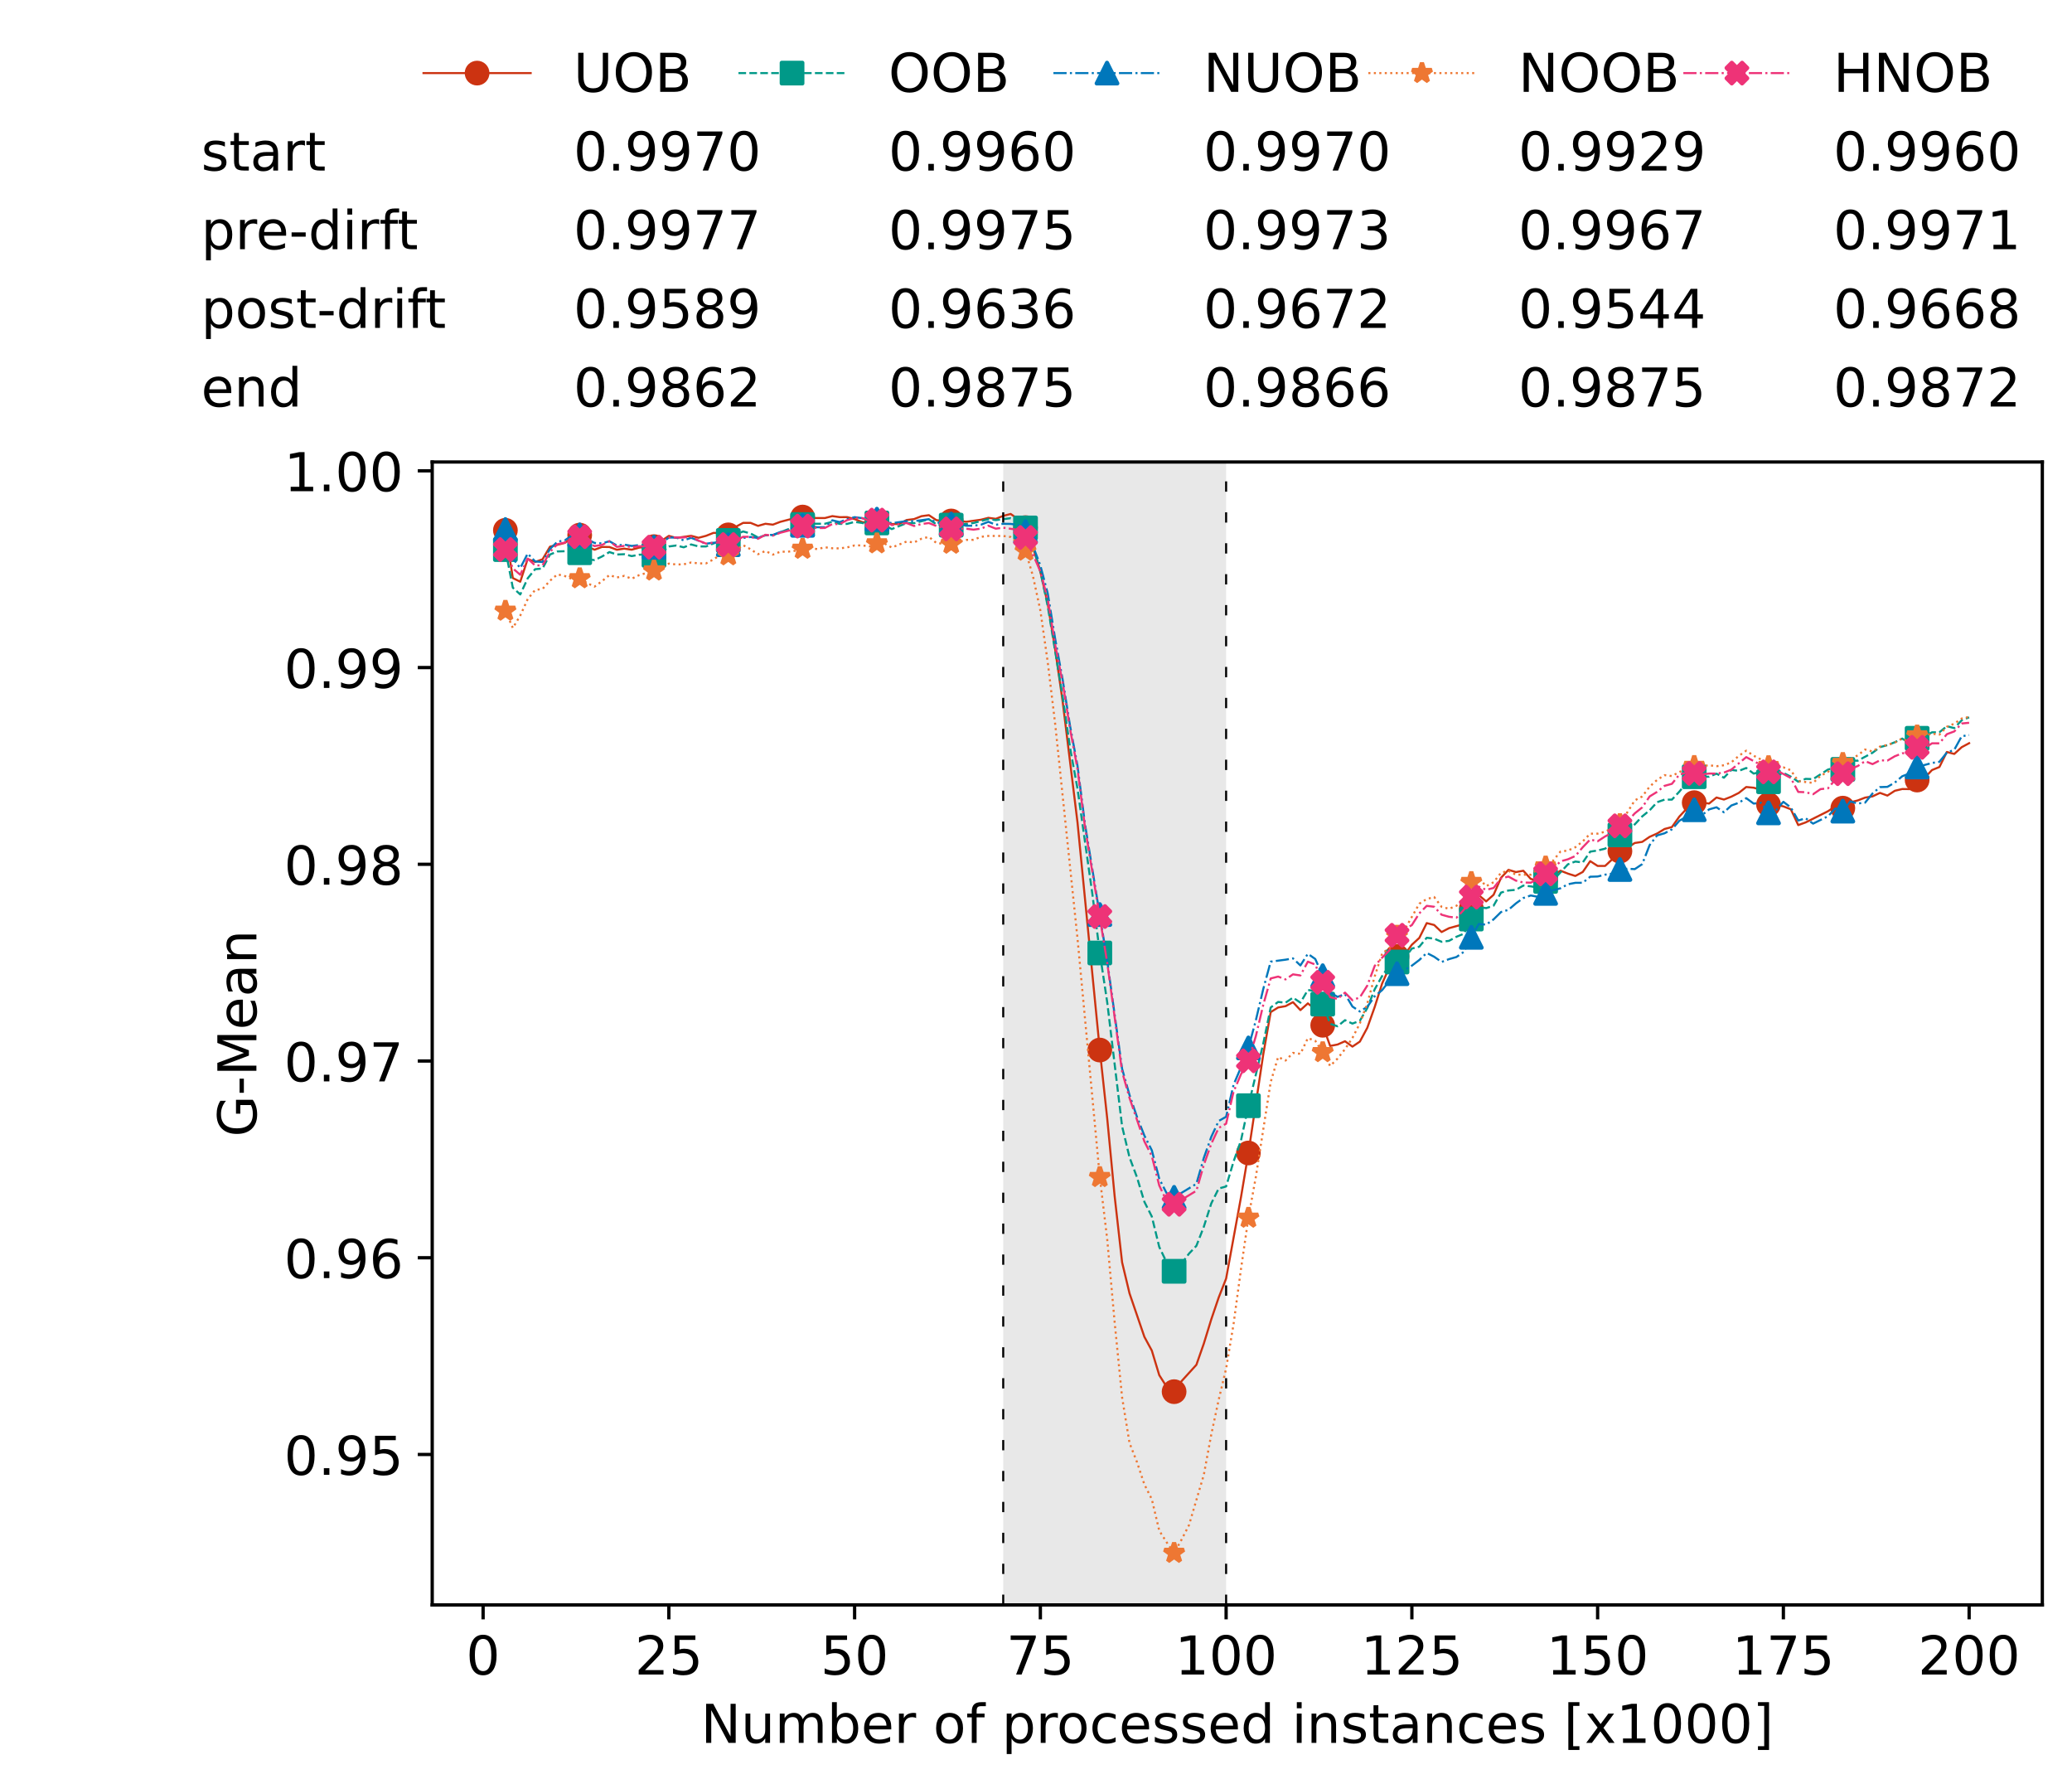 <?xml version="1.0" encoding="utf-8" standalone="no"?>
<!DOCTYPE svg PUBLIC "-//W3C//DTD SVG 1.1//EN"
  "http://www.w3.org/Graphics/SVG/1.1/DTD/svg11.dtd">
<!-- Created with matplotlib (https://matplotlib.org/) -->
<svg height="432.615pt" version="1.1" viewBox="0 0 502.65 432.615" width="502.65pt" xmlns="http://www.w3.org/2000/svg" xmlns:xlink="http://www.w3.org/1999/xlink">
 <defs>
  <style type="text/css">*{stroke-linecap:butt;stroke-linejoin:round;}</style>
 </defs>
 <g id="figure_1">
  <g id="patch_1">
   <path d="M 0 432.615 
L 502.65 432.615 
L 502.65 0 
L 0 0 
z
" style="fill:#ffffff;"/>
  </g>
  <g id="axes_1">
   <g id="patch_2">
    <path d="M 104.85 389.252 
L 495.45 389.252 
L 495.45 112.052 
L 104.85 112.052 
z
" style="fill:#ffffff;"/>
   </g>
   <g id="patch_3">
    <path clip-path="url(#pc3d3b1bc77)" d="M 297.446 389.252 
L 297.446 112.052 
L 243.372 112.052 
L 243.372 389.252 
z
" style="fill:#d3d3d3;opacity:0.5;"/>
   </g>
   <g id="matplotlib.axis_1">
    <g id="xtick_1">
     <g id="line2d_1">
      <defs>
       <path d="M 0 0 
L 0 3.5 
" id="m33fba40d50" style="stroke:#000000;stroke-width:0.8;"/>
      </defs>
      <g>
       <use style="stroke:#000000;stroke-width:0.8;" x="117.197" xlink:href="#m33fba40d50" y="389.252"/>
      </g>
     </g>
     <g id="text_1">
      <!-- 0 -->
      <g transform="translate(113.061 406.13)scale(0.13 -0.13)">
       <defs>
        <path d="M 31.781 66.406 
Q 24.172 66.406 20.328 58.906 
Q 16.5 51.422 16.5 36.375 
Q 16.5 21.391 20.328 13.891 
Q 24.172 6.391 31.781 6.391 
Q 39.453 6.391 43.281 13.891 
Q 47.125 21.391 47.125 36.375 
Q 47.125 51.422 43.281 58.906 
Q 39.453 66.406 31.781 66.406 
z
M 31.781 74.219 
Q 44.047 74.219 50.516 64.516 
Q 56.984 54.828 56.984 36.375 
Q 56.984 17.969 50.516 8.266 
Q 44.047 -1.422 31.781 -1.422 
Q 19.531 -1.422 13.062 8.266 
Q 6.594 17.969 6.594 36.375 
Q 6.594 54.828 13.062 64.516 
Q 19.531 74.219 31.781 74.219 
z
" id="DejaVuSans-48"/>
       </defs>
       <use xlink:href="#DejaVuSans-48"/>
      </g>
     </g>
    </g>
    <g id="xtick_2">
     <g id="line2d_2">
      <g>
       <use style="stroke:#000000;stroke-width:0.8;" x="162.259" xlink:href="#m33fba40d50" y="389.252"/>
      </g>
     </g>
     <g id="text_2">
      <!-- 25 -->
      <g transform="translate(153.988 406.13)scale(0.13 -0.13)">
       <defs>
        <path d="M 19.188 8.297 
L 53.609 8.297 
L 53.609 0 
L 7.328 0 
L 7.328 8.297 
Q 12.938 14.109 22.625 23.891 
Q 32.328 33.688 34.812 36.531 
Q 39.547 41.844 41.422 45.531 
Q 43.312 49.219 43.312 52.781 
Q 43.312 58.594 39.234 62.25 
Q 35.156 65.922 28.609 65.922 
Q 23.969 65.922 18.812 64.312 
Q 13.672 62.703 7.812 59.422 
L 7.812 69.391 
Q 13.766 71.781 18.938 73 
Q 24.125 74.219 28.422 74.219 
Q 39.75 74.219 46.484 68.547 
Q 53.219 62.891 53.219 53.422 
Q 53.219 48.922 51.531 44.891 
Q 49.859 40.875 45.406 35.406 
Q 44.188 33.984 37.641 27.219 
Q 31.109 20.453 19.188 8.297 
z
" id="DejaVuSans-50"/>
        <path d="M 10.797 72.906 
L 49.516 72.906 
L 49.516 64.594 
L 19.828 64.594 
L 19.828 46.734 
Q 21.969 47.469 24.109 47.828 
Q 26.266 48.188 28.422 48.188 
Q 40.625 48.188 47.75 41.5 
Q 54.891 34.812 54.891 23.391 
Q 54.891 11.625 47.562 5.094 
Q 40.234 -1.422 26.906 -1.422 
Q 22.312 -1.422 17.547 -0.641 
Q 12.797 0.141 7.719 1.703 
L 7.719 11.625 
Q 12.109 9.234 16.797 8.062 
Q 21.484 6.891 26.703 6.891 
Q 35.156 6.891 40.078 11.328 
Q 45.016 15.766 45.016 23.391 
Q 45.016 31 40.078 35.438 
Q 35.156 39.891 26.703 39.891 
Q 22.75 39.891 18.812 39.016 
Q 14.891 38.141 10.797 36.281 
z
" id="DejaVuSans-53"/>
       </defs>
       <use xlink:href="#DejaVuSans-50"/>
       <use x="63.623" xlink:href="#DejaVuSans-53"/>
      </g>
     </g>
    </g>
    <g id="xtick_3">
     <g id="line2d_3">
      <g>
       <use style="stroke:#000000;stroke-width:0.8;" x="207.322" xlink:href="#m33fba40d50" y="389.252"/>
      </g>
     </g>
     <g id="text_3">
      <!-- 50 -->
      <g transform="translate(199.05 406.13)scale(0.13 -0.13)">
       <use xlink:href="#DejaVuSans-53"/>
       <use x="63.623" xlink:href="#DejaVuSans-48"/>
      </g>
     </g>
    </g>
    <g id="xtick_4">
     <g id="line2d_4">
      <g>
       <use style="stroke:#000000;stroke-width:0.8;" x="252.384" xlink:href="#m33fba40d50" y="389.252"/>
      </g>
     </g>
     <g id="text_4">
      <!-- 75 -->
      <g transform="translate(244.113 406.13)scale(0.13 -0.13)">
       <defs>
        <path d="M 8.203 72.906 
L 55.078 72.906 
L 55.078 68.703 
L 28.609 0 
L 18.312 0 
L 43.219 64.594 
L 8.203 64.594 
z
" id="DejaVuSans-55"/>
       </defs>
       <use xlink:href="#DejaVuSans-55"/>
       <use x="63.623" xlink:href="#DejaVuSans-53"/>
      </g>
     </g>
    </g>
    <g id="xtick_5">
     <g id="line2d_5">
      <g>
       <use style="stroke:#000000;stroke-width:0.8;" x="297.446" xlink:href="#m33fba40d50" y="389.252"/>
      </g>
     </g>
     <g id="text_5">
      <!-- 100 -->
      <g transform="translate(285.039 406.13)scale(0.13 -0.13)">
       <defs>
        <path d="M 12.406 8.297 
L 28.516 8.297 
L 28.516 63.922 
L 10.984 60.406 
L 10.984 69.391 
L 28.422 72.906 
L 38.281 72.906 
L 38.281 8.297 
L 54.391 8.297 
L 54.391 0 
L 12.406 0 
z
" id="DejaVuSans-49"/>
       </defs>
       <use xlink:href="#DejaVuSans-49"/>
       <use x="63.623" xlink:href="#DejaVuSans-48"/>
       <use x="127.246" xlink:href="#DejaVuSans-48"/>
      </g>
     </g>
    </g>
    <g id="xtick_6">
     <g id="line2d_6">
      <g>
       <use style="stroke:#000000;stroke-width:0.8;" x="342.509" xlink:href="#m33fba40d50" y="389.252"/>
      </g>
     </g>
     <g id="text_6">
      <!-- 125 -->
      <g transform="translate(330.102 406.13)scale(0.13 -0.13)">
       <use xlink:href="#DejaVuSans-49"/>
       <use x="63.623" xlink:href="#DejaVuSans-50"/>
       <use x="127.246" xlink:href="#DejaVuSans-53"/>
      </g>
     </g>
    </g>
    <g id="xtick_7">
     <g id="line2d_7">
      <g>
       <use style="stroke:#000000;stroke-width:0.8;" x="387.571" xlink:href="#m33fba40d50" y="389.252"/>
      </g>
     </g>
     <g id="text_7">
      <!-- 150 -->
      <g transform="translate(375.164 406.13)scale(0.13 -0.13)">
       <use xlink:href="#DejaVuSans-49"/>
       <use x="63.623" xlink:href="#DejaVuSans-53"/>
       <use x="127.246" xlink:href="#DejaVuSans-48"/>
      </g>
     </g>
    </g>
    <g id="xtick_8">
     <g id="line2d_8">
      <g>
       <use style="stroke:#000000;stroke-width:0.8;" x="432.633" xlink:href="#m33fba40d50" y="389.252"/>
      </g>
     </g>
     <g id="text_8">
      <!-- 175 -->
      <g transform="translate(420.226 406.13)scale(0.13 -0.13)">
       <use xlink:href="#DejaVuSans-49"/>
       <use x="63.623" xlink:href="#DejaVuSans-55"/>
       <use x="127.246" xlink:href="#DejaVuSans-53"/>
      </g>
     </g>
    </g>
    <g id="xtick_9">
     <g id="line2d_9">
      <g>
       <use style="stroke:#000000;stroke-width:0.8;" x="477.695" xlink:href="#m33fba40d50" y="389.252"/>
      </g>
     </g>
     <g id="text_9">
      <!-- 200 -->
      <g transform="translate(465.289 406.13)scale(0.13 -0.13)">
       <use xlink:href="#DejaVuSans-50"/>
       <use x="63.623" xlink:href="#DejaVuSans-48"/>
       <use x="127.246" xlink:href="#DejaVuSans-48"/>
      </g>
     </g>
    </g>
    <g id="text_10">
     <!-- Number of processed instances [x1000] -->
     <g transform="translate(170.025 422.711)scale(0.13 -0.13)">
      <defs>
       <path d="M 9.812 72.906 
L 23.094 72.906 
L 55.422 11.922 
L 55.422 72.906 
L 64.984 72.906 
L 64.984 0 
L 51.703 0 
L 19.391 60.984 
L 19.391 0 
L 9.812 0 
z
" id="DejaVuSans-78"/>
       <path d="M 8.5 21.578 
L 8.5 54.688 
L 17.484 54.688 
L 17.484 21.922 
Q 17.484 14.156 20.5 10.266 
Q 23.531 6.391 29.594 6.391 
Q 36.859 6.391 41.078 11.031 
Q 45.312 15.672 45.312 23.688 
L 45.312 54.688 
L 54.297 54.688 
L 54.297 0 
L 45.312 0 
L 45.312 8.406 
Q 42.047 3.422 37.719 1 
Q 33.406 -1.422 27.688 -1.422 
Q 18.266 -1.422 13.375 4.438 
Q 8.5 10.297 8.5 21.578 
z
M 31.109 56 
z
" id="DejaVuSans-117"/>
       <path d="M 52 44.188 
Q 55.375 50.25 60.062 53.125 
Q 64.75 56 71.094 56 
Q 79.641 56 84.281 50.016 
Q 88.922 44.047 88.922 33.016 
L 88.922 0 
L 79.891 0 
L 79.891 32.719 
Q 79.891 40.578 77.094 44.375 
Q 74.312 48.188 68.609 48.188 
Q 61.625 48.188 57.562 43.547 
Q 53.516 38.922 53.516 30.906 
L 53.516 0 
L 44.484 0 
L 44.484 32.719 
Q 44.484 40.625 41.703 44.406 
Q 38.922 48.188 33.109 48.188 
Q 26.219 48.188 22.156 43.531 
Q 18.109 38.875 18.109 30.906 
L 18.109 0 
L 9.078 0 
L 9.078 54.688 
L 18.109 54.688 
L 18.109 46.188 
Q 21.188 51.219 25.484 53.609 
Q 29.781 56 35.688 56 
Q 41.656 56 45.828 52.969 
Q 50 49.953 52 44.188 
z
" id="DejaVuSans-109"/>
       <path d="M 48.688 27.297 
Q 48.688 37.203 44.609 42.844 
Q 40.531 48.484 33.406 48.484 
Q 26.266 48.484 22.188 42.844 
Q 18.109 37.203 18.109 27.297 
Q 18.109 17.391 22.188 11.75 
Q 26.266 6.109 33.406 6.109 
Q 40.531 6.109 44.609 11.75 
Q 48.688 17.391 48.688 27.297 
z
M 18.109 46.391 
Q 20.953 51.266 25.266 53.625 
Q 29.594 56 35.594 56 
Q 45.562 56 51.781 48.094 
Q 58.016 40.188 58.016 27.297 
Q 58.016 14.406 51.781 6.484 
Q 45.562 -1.422 35.594 -1.422 
Q 29.594 -1.422 25.266 0.953 
Q 20.953 3.328 18.109 8.203 
L 18.109 0 
L 9.078 0 
L 9.078 75.984 
L 18.109 75.984 
z
" id="DejaVuSans-98"/>
       <path d="M 56.203 29.594 
L 56.203 25.203 
L 14.891 25.203 
Q 15.484 15.922 20.484 11.062 
Q 25.484 6.203 34.422 6.203 
Q 39.594 6.203 44.453 7.469 
Q 49.312 8.734 54.109 11.281 
L 54.109 2.781 
Q 49.266 0.734 44.188 -0.344 
Q 39.109 -1.422 33.891 -1.422 
Q 20.797 -1.422 13.156 6.188 
Q 5.516 13.812 5.516 26.812 
Q 5.516 40.234 12.766 48.109 
Q 20.016 56 32.328 56 
Q 43.359 56 49.781 48.891 
Q 56.203 41.797 56.203 29.594 
z
M 47.219 32.234 
Q 47.125 39.594 43.094 43.984 
Q 39.062 48.391 32.422 48.391 
Q 24.906 48.391 20.391 44.141 
Q 15.875 39.891 15.188 32.172 
z
" id="DejaVuSans-101"/>
       <path d="M 41.109 46.297 
Q 39.594 47.172 37.812 47.578 
Q 36.031 48 33.891 48 
Q 26.266 48 22.188 43.047 
Q 18.109 38.094 18.109 28.812 
L 18.109 0 
L 9.078 0 
L 9.078 54.688 
L 18.109 54.688 
L 18.109 46.188 
Q 20.953 51.172 25.484 53.578 
Q 30.031 56 36.531 56 
Q 37.453 56 38.578 55.875 
Q 39.703 55.766 41.062 55.516 
z
" id="DejaVuSans-114"/>
       <path id="DejaVuSans-32"/>
       <path d="M 30.609 48.391 
Q 23.391 48.391 19.188 42.75 
Q 14.984 37.109 14.984 27.297 
Q 14.984 17.484 19.156 11.844 
Q 23.344 6.203 30.609 6.203 
Q 37.797 6.203 41.984 11.859 
Q 46.188 17.531 46.188 27.297 
Q 46.188 37.016 41.984 42.703 
Q 37.797 48.391 30.609 48.391 
z
M 30.609 56 
Q 42.328 56 49.016 48.375 
Q 55.719 40.766 55.719 27.297 
Q 55.719 13.875 49.016 6.219 
Q 42.328 -1.422 30.609 -1.422 
Q 18.844 -1.422 12.172 6.219 
Q 5.516 13.875 5.516 27.297 
Q 5.516 40.766 12.172 48.375 
Q 18.844 56 30.609 56 
z
" id="DejaVuSans-111"/>
       <path d="M 37.109 75.984 
L 37.109 68.5 
L 28.516 68.5 
Q 23.688 68.5 21.797 66.547 
Q 19.922 64.594 19.922 59.516 
L 19.922 54.688 
L 34.719 54.688 
L 34.719 47.703 
L 19.922 47.703 
L 19.922 0 
L 10.891 0 
L 10.891 47.703 
L 2.297 47.703 
L 2.297 54.688 
L 10.891 54.688 
L 10.891 58.5 
Q 10.891 67.625 15.141 71.797 
Q 19.391 75.984 28.609 75.984 
z
" id="DejaVuSans-102"/>
       <path d="M 18.109 8.203 
L 18.109 -20.797 
L 9.078 -20.797 
L 9.078 54.688 
L 18.109 54.688 
L 18.109 46.391 
Q 20.953 51.266 25.266 53.625 
Q 29.594 56 35.594 56 
Q 45.562 56 51.781 48.094 
Q 58.016 40.188 58.016 27.297 
Q 58.016 14.406 51.781 6.484 
Q 45.562 -1.422 35.594 -1.422 
Q 29.594 -1.422 25.266 0.953 
Q 20.953 3.328 18.109 8.203 
z
M 48.688 27.297 
Q 48.688 37.203 44.609 42.844 
Q 40.531 48.484 33.406 48.484 
Q 26.266 48.484 22.188 42.844 
Q 18.109 37.203 18.109 27.297 
Q 18.109 17.391 22.188 11.75 
Q 26.266 6.109 33.406 6.109 
Q 40.531 6.109 44.609 11.75 
Q 48.688 17.391 48.688 27.297 
z
" id="DejaVuSans-112"/>
       <path d="M 48.781 52.594 
L 48.781 44.188 
Q 44.969 46.297 41.141 47.344 
Q 37.312 48.391 33.406 48.391 
Q 24.656 48.391 19.812 42.844 
Q 14.984 37.312 14.984 27.297 
Q 14.984 17.281 19.812 11.734 
Q 24.656 6.203 33.406 6.203 
Q 37.312 6.203 41.141 7.25 
Q 44.969 8.297 48.781 10.406 
L 48.781 2.094 
Q 45.016 0.344 40.984 -0.531 
Q 36.969 -1.422 32.422 -1.422 
Q 20.062 -1.422 12.781 6.344 
Q 5.516 14.109 5.516 27.297 
Q 5.516 40.672 12.859 48.328 
Q 20.219 56 33.016 56 
Q 37.156 56 41.109 55.141 
Q 45.062 54.297 48.781 52.594 
z
" id="DejaVuSans-99"/>
       <path d="M 44.281 53.078 
L 44.281 44.578 
Q 40.484 46.531 36.375 47.5 
Q 32.281 48.484 27.875 48.484 
Q 21.188 48.484 17.844 46.438 
Q 14.5 44.391 14.5 40.281 
Q 14.5 37.156 16.891 35.375 
Q 19.281 33.594 26.516 31.984 
L 29.594 31.297 
Q 39.156 29.25 43.188 25.516 
Q 47.219 21.781 47.219 15.094 
Q 47.219 7.469 41.188 3.016 
Q 35.156 -1.422 24.609 -1.422 
Q 20.219 -1.422 15.453 -0.562 
Q 10.688 0.297 5.422 2 
L 5.422 11.281 
Q 10.406 8.688 15.234 7.391 
Q 20.062 6.109 24.812 6.109 
Q 31.156 6.109 34.562 8.281 
Q 37.984 10.453 37.984 14.406 
Q 37.984 18.062 35.516 20.016 
Q 33.062 21.969 24.703 23.781 
L 21.578 24.516 
Q 13.234 26.266 9.516 29.906 
Q 5.812 33.547 5.812 39.891 
Q 5.812 47.609 11.281 51.797 
Q 16.75 56 26.812 56 
Q 31.781 56 36.172 55.266 
Q 40.578 54.547 44.281 53.078 
z
" id="DejaVuSans-115"/>
       <path d="M 45.406 46.391 
L 45.406 75.984 
L 54.391 75.984 
L 54.391 0 
L 45.406 0 
L 45.406 8.203 
Q 42.578 3.328 38.25 0.953 
Q 33.938 -1.422 27.875 -1.422 
Q 17.969 -1.422 11.734 6.484 
Q 5.516 14.406 5.516 27.297 
Q 5.516 40.188 11.734 48.094 
Q 17.969 56 27.875 56 
Q 33.938 56 38.25 53.625 
Q 42.578 51.266 45.406 46.391 
z
M 14.797 27.297 
Q 14.797 17.391 18.875 11.75 
Q 22.953 6.109 30.078 6.109 
Q 37.203 6.109 41.297 11.75 
Q 45.406 17.391 45.406 27.297 
Q 45.406 37.203 41.297 42.844 
Q 37.203 48.484 30.078 48.484 
Q 22.953 48.484 18.875 42.844 
Q 14.797 37.203 14.797 27.297 
z
" id="DejaVuSans-100"/>
       <path d="M 9.422 54.688 
L 18.406 54.688 
L 18.406 0 
L 9.422 0 
z
M 9.422 75.984 
L 18.406 75.984 
L 18.406 64.594 
L 9.422 64.594 
z
" id="DejaVuSans-105"/>
       <path d="M 54.891 33.016 
L 54.891 0 
L 45.906 0 
L 45.906 32.719 
Q 45.906 40.484 42.875 44.328 
Q 39.844 48.188 33.797 48.188 
Q 26.516 48.188 22.312 43.547 
Q 18.109 38.922 18.109 30.906 
L 18.109 0 
L 9.078 0 
L 9.078 54.688 
L 18.109 54.688 
L 18.109 46.188 
Q 21.344 51.125 25.703 53.562 
Q 30.078 56 35.797 56 
Q 45.219 56 50.047 50.172 
Q 54.891 44.344 54.891 33.016 
z
" id="DejaVuSans-110"/>
       <path d="M 18.312 70.219 
L 18.312 54.688 
L 36.812 54.688 
L 36.812 47.703 
L 18.312 47.703 
L 18.312 18.016 
Q 18.312 11.328 20.141 9.422 
Q 21.969 7.516 27.594 7.516 
L 36.812 7.516 
L 36.812 0 
L 27.594 0 
Q 17.188 0 13.234 3.875 
Q 9.281 7.766 9.281 18.016 
L 9.281 47.703 
L 2.688 47.703 
L 2.688 54.688 
L 9.281 54.688 
L 9.281 70.219 
z
" id="DejaVuSans-116"/>
       <path d="M 34.281 27.484 
Q 23.391 27.484 19.188 25 
Q 14.984 22.516 14.984 16.5 
Q 14.984 11.719 18.141 8.906 
Q 21.297 6.109 26.703 6.109 
Q 34.188 6.109 38.703 11.406 
Q 43.219 16.703 43.219 25.484 
L 43.219 27.484 
z
M 52.203 31.203 
L 52.203 0 
L 43.219 0 
L 43.219 8.297 
Q 40.141 3.328 35.547 0.953 
Q 30.953 -1.422 24.312 -1.422 
Q 15.922 -1.422 10.953 3.297 
Q 6 8.016 6 15.922 
Q 6 25.141 12.172 29.828 
Q 18.359 34.516 30.609 34.516 
L 43.219 34.516 
L 43.219 35.406 
Q 43.219 41.609 39.141 45 
Q 35.062 48.391 27.688 48.391 
Q 23 48.391 18.547 47.266 
Q 14.109 46.141 10.016 43.891 
L 10.016 52.203 
Q 14.938 54.109 19.578 55.047 
Q 24.219 56 28.609 56 
Q 40.484 56 46.344 49.844 
Q 52.203 43.703 52.203 31.203 
z
" id="DejaVuSans-97"/>
       <path d="M 8.594 75.984 
L 29.297 75.984 
L 29.297 69 
L 17.578 69 
L 17.578 -6.203 
L 29.297 -6.203 
L 29.297 -13.188 
L 8.594 -13.188 
z
" id="DejaVuSans-91"/>
       <path d="M 54.891 54.688 
L 35.109 28.078 
L 55.906 0 
L 45.312 0 
L 29.391 21.484 
L 13.484 0 
L 2.875 0 
L 24.125 28.609 
L 4.688 54.688 
L 15.281 54.688 
L 29.781 35.203 
L 44.281 54.688 
z
" id="DejaVuSans-120"/>
       <path d="M 30.422 75.984 
L 30.422 -13.188 
L 9.719 -13.188 
L 9.719 -6.203 
L 21.391 -6.203 
L 21.391 69 
L 9.719 69 
L 9.719 75.984 
z
" id="DejaVuSans-93"/>
      </defs>
      <use xlink:href="#DejaVuSans-78"/>
      <use x="74.805" xlink:href="#DejaVuSans-117"/>
      <use x="138.184" xlink:href="#DejaVuSans-109"/>
      <use x="235.596" xlink:href="#DejaVuSans-98"/>
      <use x="299.072" xlink:href="#DejaVuSans-101"/>
      <use x="360.596" xlink:href="#DejaVuSans-114"/>
      <use x="401.709" xlink:href="#DejaVuSans-32"/>
      <use x="433.496" xlink:href="#DejaVuSans-111"/>
      <use x="494.678" xlink:href="#DejaVuSans-102"/>
      <use x="529.883" xlink:href="#DejaVuSans-32"/>
      <use x="561.67" xlink:href="#DejaVuSans-112"/>
      <use x="625.146" xlink:href="#DejaVuSans-114"/>
      <use x="664.01" xlink:href="#DejaVuSans-111"/>
      <use x="725.191" xlink:href="#DejaVuSans-99"/>
      <use x="780.172" xlink:href="#DejaVuSans-101"/>
      <use x="841.695" xlink:href="#DejaVuSans-115"/>
      <use x="893.795" xlink:href="#DejaVuSans-115"/>
      <use x="945.895" xlink:href="#DejaVuSans-101"/>
      <use x="1007.418" xlink:href="#DejaVuSans-100"/>
      <use x="1070.895" xlink:href="#DejaVuSans-32"/>
      <use x="1102.682" xlink:href="#DejaVuSans-105"/>
      <use x="1130.465" xlink:href="#DejaVuSans-110"/>
      <use x="1193.844" xlink:href="#DejaVuSans-115"/>
      <use x="1245.943" xlink:href="#DejaVuSans-116"/>
      <use x="1285.152" xlink:href="#DejaVuSans-97"/>
      <use x="1346.432" xlink:href="#DejaVuSans-110"/>
      <use x="1409.811" xlink:href="#DejaVuSans-99"/>
      <use x="1464.791" xlink:href="#DejaVuSans-101"/>
      <use x="1526.314" xlink:href="#DejaVuSans-115"/>
      <use x="1578.414" xlink:href="#DejaVuSans-32"/>
      <use x="1610.201" xlink:href="#DejaVuSans-91"/>
      <use x="1649.215" xlink:href="#DejaVuSans-120"/>
      <use x="1708.395" xlink:href="#DejaVuSans-49"/>
      <use x="1772.018" xlink:href="#DejaVuSans-48"/>
      <use x="1835.641" xlink:href="#DejaVuSans-48"/>
      <use x="1899.264" xlink:href="#DejaVuSans-48"/>
      <use x="1962.887" xlink:href="#DejaVuSans-93"/>
     </g>
    </g>
   </g>
   <g id="matplotlib.axis_2">
    <g id="ytick_1">
     <g id="line2d_10">
      <defs>
       <path d="M 0 0 
L -3.5 0 
" id="mc734d1b402" style="stroke:#000000;stroke-width:0.8;"/>
      </defs>
      <g>
       <use style="stroke:#000000;stroke-width:0.8;" x="104.85" xlink:href="#mc734d1b402" y="352.759"/>
      </g>
     </g>
     <g id="text_11">
      <!-- 0.95 -->
      <g transform="translate(68.905 357.698)scale(0.13 -0.13)">
       <defs>
        <path d="M 10.688 12.406 
L 21 12.406 
L 21 0 
L 10.688 0 
z
" id="DejaVuSans-46"/>
        <path d="M 10.984 1.516 
L 10.984 10.5 
Q 14.703 8.734 18.5 7.812 
Q 22.312 6.891 25.984 6.891 
Q 35.75 6.891 40.891 13.453 
Q 46.047 20.016 46.781 33.406 
Q 43.953 29.203 39.594 26.953 
Q 35.25 24.703 29.984 24.703 
Q 19.047 24.703 12.672 31.312 
Q 6.297 37.938 6.297 49.422 
Q 6.297 60.641 12.938 67.422 
Q 19.578 74.219 30.609 74.219 
Q 43.266 74.219 49.922 64.516 
Q 56.594 54.828 56.594 36.375 
Q 56.594 19.141 48.406 8.859 
Q 40.234 -1.422 26.422 -1.422 
Q 22.703 -1.422 18.891 -0.688 
Q 15.094 0.047 10.984 1.516 
z
M 30.609 32.422 
Q 37.25 32.422 41.125 36.953 
Q 45.016 41.5 45.016 49.422 
Q 45.016 57.281 41.125 61.844 
Q 37.25 66.406 30.609 66.406 
Q 23.969 66.406 20.094 61.844 
Q 16.219 57.281 16.219 49.422 
Q 16.219 41.5 20.094 36.953 
Q 23.969 32.422 30.609 32.422 
z
" id="DejaVuSans-57"/>
       </defs>
       <use xlink:href="#DejaVuSans-48"/>
       <use x="63.623" xlink:href="#DejaVuSans-46"/>
       <use x="95.41" xlink:href="#DejaVuSans-57"/>
       <use x="159.033" xlink:href="#DejaVuSans-53"/>
      </g>
     </g>
    </g>
    <g id="ytick_2">
     <g id="line2d_11">
      <g>
       <use style="stroke:#000000;stroke-width:0.8;" x="104.85" xlink:href="#mc734d1b402" y="305.046"/>
      </g>
     </g>
     <g id="text_12">
      <!-- 0.96 -->
      <g transform="translate(68.905 309.985)scale(0.13 -0.13)">
       <defs>
        <path d="M 33.016 40.375 
Q 26.375 40.375 22.484 35.828 
Q 18.609 31.297 18.609 23.391 
Q 18.609 15.531 22.484 10.953 
Q 26.375 6.391 33.016 6.391 
Q 39.656 6.391 43.531 10.953 
Q 47.406 15.531 47.406 23.391 
Q 47.406 31.297 43.531 35.828 
Q 39.656 40.375 33.016 40.375 
z
M 52.594 71.297 
L 52.594 62.312 
Q 48.875 64.062 45.094 64.984 
Q 41.312 65.922 37.594 65.922 
Q 27.828 65.922 22.672 59.328 
Q 17.531 52.734 16.797 39.406 
Q 19.672 43.656 24.016 45.922 
Q 28.375 48.188 33.594 48.188 
Q 44.578 48.188 50.953 41.516 
Q 57.328 34.859 57.328 23.391 
Q 57.328 12.156 50.688 5.359 
Q 44.047 -1.422 33.016 -1.422 
Q 20.359 -1.422 13.672 8.266 
Q 6.984 17.969 6.984 36.375 
Q 6.984 53.656 15.188 63.938 
Q 23.391 74.219 37.203 74.219 
Q 40.922 74.219 44.703 73.484 
Q 48.484 72.75 52.594 71.297 
z
" id="DejaVuSans-54"/>
       </defs>
       <use xlink:href="#DejaVuSans-48"/>
       <use x="63.623" xlink:href="#DejaVuSans-46"/>
       <use x="95.41" xlink:href="#DejaVuSans-57"/>
       <use x="159.033" xlink:href="#DejaVuSans-54"/>
      </g>
     </g>
    </g>
    <g id="ytick_3">
     <g id="line2d_12">
      <g>
       <use style="stroke:#000000;stroke-width:0.8;" x="104.85" xlink:href="#mc734d1b402" y="257.334"/>
      </g>
     </g>
     <g id="text_13">
      <!-- 0.97 -->
      <g transform="translate(68.905 262.273)scale(0.13 -0.13)">
       <use xlink:href="#DejaVuSans-48"/>
       <use x="63.623" xlink:href="#DejaVuSans-46"/>
       <use x="95.41" xlink:href="#DejaVuSans-57"/>
       <use x="159.033" xlink:href="#DejaVuSans-55"/>
      </g>
     </g>
    </g>
    <g id="ytick_4">
     <g id="line2d_13">
      <g>
       <use style="stroke:#000000;stroke-width:0.8;" x="104.85" xlink:href="#mc734d1b402" y="209.621"/>
      </g>
     </g>
     <g id="text_14">
      <!-- 0.98 -->
      <g transform="translate(68.905 214.56)scale(0.13 -0.13)">
       <defs>
        <path d="M 31.781 34.625 
Q 24.75 34.625 20.719 30.859 
Q 16.703 27.094 16.703 20.516 
Q 16.703 13.922 20.719 10.156 
Q 24.75 6.391 31.781 6.391 
Q 38.812 6.391 42.859 10.172 
Q 46.922 13.969 46.922 20.516 
Q 46.922 27.094 42.891 30.859 
Q 38.875 34.625 31.781 34.625 
z
M 21.922 38.812 
Q 15.578 40.375 12.031 44.719 
Q 8.5 49.078 8.5 55.328 
Q 8.5 64.062 14.719 69.141 
Q 20.953 74.219 31.781 74.219 
Q 42.672 74.219 48.875 69.141 
Q 55.078 64.062 55.078 55.328 
Q 55.078 49.078 51.531 44.719 
Q 48 40.375 41.703 38.812 
Q 48.828 37.156 52.797 32.312 
Q 56.781 27.484 56.781 20.516 
Q 56.781 9.906 50.312 4.234 
Q 43.844 -1.422 31.781 -1.422 
Q 19.734 -1.422 13.25 4.234 
Q 6.781 9.906 6.781 20.516 
Q 6.781 27.484 10.781 32.312 
Q 14.797 37.156 21.922 38.812 
z
M 18.312 54.391 
Q 18.312 48.734 21.844 45.562 
Q 25.391 42.391 31.781 42.391 
Q 38.141 42.391 41.719 45.562 
Q 45.312 48.734 45.312 54.391 
Q 45.312 60.062 41.719 63.234 
Q 38.141 66.406 31.781 66.406 
Q 25.391 66.406 21.844 63.234 
Q 18.312 60.062 18.312 54.391 
z
" id="DejaVuSans-56"/>
       </defs>
       <use xlink:href="#DejaVuSans-48"/>
       <use x="63.623" xlink:href="#DejaVuSans-46"/>
       <use x="95.41" xlink:href="#DejaVuSans-57"/>
       <use x="159.033" xlink:href="#DejaVuSans-56"/>
      </g>
     </g>
    </g>
    <g id="ytick_5">
     <g id="line2d_14">
      <g>
       <use style="stroke:#000000;stroke-width:0.8;" x="104.85" xlink:href="#mc734d1b402" y="161.908"/>
      </g>
     </g>
     <g id="text_15">
      <!-- 0.99 -->
      <g transform="translate(68.905 166.847)scale(0.13 -0.13)">
       <use xlink:href="#DejaVuSans-48"/>
       <use x="63.623" xlink:href="#DejaVuSans-46"/>
       <use x="95.41" xlink:href="#DejaVuSans-57"/>
       <use x="159.033" xlink:href="#DejaVuSans-57"/>
      </g>
     </g>
    </g>
    <g id="ytick_6">
     <g id="line2d_15">
      <g>
       <use style="stroke:#000000;stroke-width:0.8;" x="104.85" xlink:href="#mc734d1b402" y="114.196"/>
      </g>
     </g>
     <g id="text_16">
      <!-- 1.00 -->
      <g transform="translate(68.905 119.135)scale(0.13 -0.13)">
       <use xlink:href="#DejaVuSans-49"/>
       <use x="63.623" xlink:href="#DejaVuSans-46"/>
       <use x="95.41" xlink:href="#DejaVuSans-48"/>
       <use x="159.033" xlink:href="#DejaVuSans-48"/>
      </g>
     </g>
    </g>
    <g id="text_17">
     <!-- G-Mean -->
     <g transform="translate(62.201 275.744)rotate(-90)scale(0.13 -0.13)">
      <defs>
       <path d="M 59.516 10.406 
L 59.516 29.984 
L 43.406 29.984 
L 43.406 38.094 
L 69.281 38.094 
L 69.281 6.781 
Q 63.578 2.734 56.688 0.656 
Q 49.812 -1.422 42 -1.422 
Q 24.906 -1.422 15.25 8.562 
Q 5.609 18.562 5.609 36.375 
Q 5.609 54.25 15.25 64.234 
Q 24.906 74.219 42 74.219 
Q 49.125 74.219 55.547 72.453 
Q 61.969 70.703 67.391 67.281 
L 67.391 56.781 
Q 61.922 61.422 55.766 63.766 
Q 49.609 66.109 42.828 66.109 
Q 29.438 66.109 22.719 58.641 
Q 16.016 51.172 16.016 36.375 
Q 16.016 21.625 22.719 14.156 
Q 29.438 6.688 42.828 6.688 
Q 48.047 6.688 52.141 7.594 
Q 56.25 8.5 59.516 10.406 
z
" id="DejaVuSans-71"/>
       <path d="M 4.891 31.391 
L 31.203 31.391 
L 31.203 23.391 
L 4.891 23.391 
z
" id="DejaVuSans-45"/>
       <path d="M 9.812 72.906 
L 24.516 72.906 
L 43.109 23.297 
L 61.812 72.906 
L 76.516 72.906 
L 76.516 0 
L 66.891 0 
L 66.891 64.016 
L 48.094 14.016 
L 38.188 14.016 
L 19.391 64.016 
L 19.391 0 
L 9.812 0 
z
" id="DejaVuSans-77"/>
      </defs>
      <use xlink:href="#DejaVuSans-71"/>
      <use x="77.49" xlink:href="#DejaVuSans-45"/>
      <use x="113.574" xlink:href="#DejaVuSans-77"/>
      <use x="199.854" xlink:href="#DejaVuSans-101"/>
      <use x="261.377" xlink:href="#DejaVuSans-97"/>
      <use x="322.656" xlink:href="#DejaVuSans-110"/>
     </g>
    </g>
   </g>
   <g id="line2d_16"/>
   <g id="line2d_17"/>
   <g id="line2d_18"/>
   <g id="line2d_19"/>
   <g id="line2d_20"/>
   <g id="line2d_21">
    <path clip-path="url(#pc3d3b1bc77)" d="M 122.605 128.613 
L 124.407 140.198 
L 126.21 141.088 
L 128.012 135.566 
L 129.815 136.296 
L 131.617 135.653 
L 133.419 132.588 
L 137.024 131.672 
L 138.827 130.391 
L 140.629 129.786 
L 142.432 132.54 
L 144.234 133.332 
L 146.037 132.647 
L 147.839 132.667 
L 149.642 133.335 
L 151.444 133.06 
L 153.247 133.321 
L 155.049 132.817 
L 156.852 132.597 
L 158.654 132.574 
L 160.457 131.173 
L 162.259 129.971 
L 164.062 130.461 
L 167.667 129.95 
L 169.469 130.432 
L 171.272 129.958 
L 173.074 129.246 
L 174.877 129.245 
L 176.679 129.722 
L 178.482 127.767 
L 180.284 126.814 
L 182.087 126.814 
L 183.889 127.543 
L 185.692 127.031 
L 187.494 127.247 
L 189.297 126.56 
L 192.902 125.623 
L 194.704 125.401 
L 196.507 125.638 
L 200.112 125.646 
L 201.914 125.175 
L 203.717 125.426 
L 205.519 125.418 
L 207.322 125.894 
L 209.124 126.608 
L 210.927 126.853 
L 212.729 126.615 
L 216.334 127.097 
L 218.137 127.08 
L 219.939 126.121 
L 221.742 125.897 
L 223.544 125.192 
L 225.347 124.946 
L 227.149 126.147 
L 228.952 126.373 
L 232.557 126.335 
L 234.359 126.551 
L 237.964 126.053 
L 239.767 125.589 
L 241.569 125.834 
L 243.372 125.117 
L 245.174 124.652 
L 246.976 125.893 
L 248.779 127.97 
L 250.581 132.642 
L 252.384 138.685 
L 254.186 146.506 
L 255.989 157.59 
L 257.791 170.133 
L 261.396 199.494 
L 266.804 254.672 
L 268.606 271.305 
L 270.409 290.17 
L 272.211 306.159 
L 274.014 313.693 
L 277.619 324.235 
L 279.421 327.56 
L 281.224 333.518 
L 283.026 336.344 
L 284.829 337.526 
L 286.631 334.978 
L 290.236 331.011 
L 292.039 325.864 
L 293.841 320.001 
L 295.644 314.694 
L 297.446 310.096 
L 301.051 290.376 
L 302.854 279.64 
L 306.459 255.718 
L 308.261 245.467 
L 310.064 244.346 
L 311.866 244.029 
L 313.669 243.059 
L 315.471 244.984 
L 317.274 243.352 
L 319.076 244.788 
L 320.879 248.665 
L 322.681 253.68 
L 324.484 253.329 
L 326.286 252.536 
L 328.089 253.84 
L 329.891 252.624 
L 331.694 249.277 
L 333.496 244.221 
L 335.299 238.52 
L 337.101 234.488 
L 338.904 231.974 
L 340.706 231.572 
L 342.509 229.127 
L 344.311 227.479 
L 346.114 223.882 
L 347.916 224.34 
L 349.719 226.052 
L 351.521 225.112 
L 355.126 224.115 
L 356.928 220.326 
L 358.731 217.093 
L 360.533 218.616 
L 362.336 217.013 
L 364.138 212.888 
L 365.941 210.963 
L 367.743 211.508 
L 369.546 211.184 
L 371.348 213.163 
L 373.151 213.673 
L 374.953 213.363 
L 376.756 212.381 
L 378.558 211.169 
L 380.361 211.883 
L 382.163 212.453 
L 383.966 211.483 
L 385.768 208.859 
L 387.571 210.019 
L 389.373 210.025 
L 391.176 208.356 
L 392.978 206.434 
L 394.781 205.603 
L 396.583 204.454 
L 398.386 204.184 
L 400.188 202.959 
L 401.991 202.157 
L 403.793 201.062 
L 405.596 200.581 
L 407.398 198.043 
L 409.201 196.106 
L 411.003 194.675 
L 412.806 194.645 
L 414.608 194.889 
L 416.411 193.425 
L 418.213 193.919 
L 420.016 193.218 
L 421.818 192.309 
L 423.621 190.873 
L 425.423 191.048 
L 427.226 191.552 
L 429.028 195.145 
L 430.831 195.152 
L 432.633 195.574 
L 434.436 196.278 
L 436.238 200.111 
L 438.041 199.462 
L 443.448 196.751 
L 445.251 195.569 
L 447.053 196.004 
L 448.856 194.584 
L 450.658 194.143 
L 452.461 193.447 
L 454.263 193.148 
L 456.066 192.302 
L 457.868 192.958 
L 459.671 191.791 
L 461.473 191.365 
L 463.276 191.386 
L 465.078 189.187 
L 466.881 188.694 
L 468.683 186.764 
L 470.485 186.028 
L 472.288 182.381 
L 474.09 182.855 
L 475.893 181.217 
L 477.695 180.248 
L 477.695 180.248 
" style="fill:none;stroke:#cc3311;stroke-linecap:square;stroke-width:0.5;"/>
    <defs>
     <path d="M 0 2.5 
C 0.663 2.5 1.299 2.237 1.768 1.768 
C 2.237 1.299 2.5 0.663 2.5 0 
C 2.5 -0.663 2.237 -1.299 1.768 -1.768 
C 1.299 -2.237 0.663 -2.5 0 -2.5 
C -0.663 -2.5 -1.299 -2.237 -1.768 -1.768 
C -2.237 -1.299 -2.5 -0.663 -2.5 0 
C -2.5 0.663 -2.237 1.299 -1.768 1.768 
C -1.299 2.237 -0.663 2.5 0 2.5 
z
" id="m4c24ab0c2a" style="stroke:#cc3311;"/>
    </defs>
    <g clip-path="url(#pc3d3b1bc77)">
     <use style="fill:#cc3311;stroke:#cc3311;" x="122.605" xlink:href="#m4c24ab0c2a" y="128.613"/>
     <use style="fill:#cc3311;stroke:#cc3311;" x="140.629" xlink:href="#m4c24ab0c2a" y="129.786"/>
     <use style="fill:#cc3311;stroke:#cc3311;" x="158.654" xlink:href="#m4c24ab0c2a" y="132.574"/>
     <use style="fill:#cc3311;stroke:#cc3311;" x="176.679" xlink:href="#m4c24ab0c2a" y="129.722"/>
     <use style="fill:#cc3311;stroke:#cc3311;" x="194.704" xlink:href="#m4c24ab0c2a" y="125.401"/>
     <use style="fill:#cc3311;stroke:#cc3311;" x="212.729" xlink:href="#m4c24ab0c2a" y="126.615"/>
     <use style="fill:#cc3311;stroke:#cc3311;" x="230.754" xlink:href="#m4c24ab0c2a" y="126.357"/>
     <use style="fill:#cc3311;stroke:#cc3311;" x="248.779" xlink:href="#m4c24ab0c2a" y="127.97"/>
     <use style="fill:#cc3311;stroke:#cc3311;" x="266.804" xlink:href="#m4c24ab0c2a" y="254.672"/>
     <use style="fill:#cc3311;stroke:#cc3311;" x="284.829" xlink:href="#m4c24ab0c2a" y="337.526"/>
     <use style="fill:#cc3311;stroke:#cc3311;" x="302.854" xlink:href="#m4c24ab0c2a" y="279.64"/>
     <use style="fill:#cc3311;stroke:#cc3311;" x="320.879" xlink:href="#m4c24ab0c2a" y="248.665"/>
     <use style="fill:#cc3311;stroke:#cc3311;" x="338.904" xlink:href="#m4c24ab0c2a" y="231.974"/>
     <use style="fill:#cc3311;stroke:#cc3311;" x="356.928" xlink:href="#m4c24ab0c2a" y="220.326"/>
     <use style="fill:#cc3311;stroke:#cc3311;" x="374.953" xlink:href="#m4c24ab0c2a" y="213.363"/>
     <use style="fill:#cc3311;stroke:#cc3311;" x="392.978" xlink:href="#m4c24ab0c2a" y="206.434"/>
     <use style="fill:#cc3311;stroke:#cc3311;" x="411.003" xlink:href="#m4c24ab0c2a" y="194.675"/>
     <use style="fill:#cc3311;stroke:#cc3311;" x="429.028" xlink:href="#m4c24ab0c2a" y="195.145"/>
     <use style="fill:#cc3311;stroke:#cc3311;" x="447.053" xlink:href="#m4c24ab0c2a" y="196.004"/>
     <use style="fill:#cc3311;stroke:#cc3311;" x="465.078" xlink:href="#m4c24ab0c2a" y="189.187"/>
    </g>
   </g>
   <g id="line2d_22"/>
   <g id="line2d_23"/>
   <g id="line2d_24"/>
   <g id="line2d_25"/>
   <g id="line2d_26">
    <path clip-path="url(#pc3d3b1bc77)" d="M 122.605 133.288 
L 124.407 142.535 
L 126.21 144.176 
L 128.012 140.267 
L 129.815 138.052 
L 131.617 137.879 
L 133.419 134.496 
L 135.222 133.747 
L 138.827 133.633 
L 140.629 134.061 
L 142.432 135.659 
L 144.234 135.837 
L 146.037 134.973 
L 147.839 133.894 
L 149.642 134.486 
L 151.444 134.416 
L 153.247 134.872 
L 155.049 134.538 
L 156.852 134.465 
L 158.654 134.687 
L 160.457 133.972 
L 162.259 132.54 
L 164.062 132.302 
L 165.864 132.742 
L 167.667 132.048 
L 169.469 132.53 
L 171.272 132.533 
L 174.877 131.095 
L 176.679 131.081 
L 178.482 129.606 
L 180.284 128.895 
L 182.087 129.389 
L 183.889 130.351 
L 185.692 129.839 
L 187.494 129.807 
L 191.099 128.392 
L 192.902 127.926 
L 194.704 127.229 
L 196.507 127.017 
L 200.112 127.031 
L 201.914 126.557 
L 203.717 127.065 
L 205.519 127.056 
L 207.322 126.577 
L 209.124 126.824 
L 210.927 127.314 
L 212.729 126.837 
L 214.532 127.341 
L 216.334 128.318 
L 219.939 126.863 
L 221.742 126.885 
L 225.347 125.952 
L 227.149 127.154 
L 228.952 127.387 
L 230.754 127.368 
L 232.557 127.108 
L 234.359 127.093 
L 236.162 126.851 
L 239.767 125.903 
L 241.569 126.147 
L 245.174 125.681 
L 246.976 126.449 
L 248.779 128.049 
L 250.581 132.47 
L 252.384 138.527 
L 254.186 147.096 
L 257.791 168.954 
L 259.594 181.413 
L 261.396 191.301 
L 265.001 216.843 
L 266.804 231.131 
L 268.606 243.13 
L 272.211 273.171 
L 274.014 280.705 
L 275.816 285.52 
L 277.619 291.489 
L 279.421 295.044 
L 281.224 302.429 
L 283.026 306.193 
L 284.829 308.332 
L 286.631 306.498 
L 288.434 304.056 
L 290.236 302.157 
L 292.039 297.523 
L 293.841 291.88 
L 295.644 288.258 
L 297.446 287.755 
L 299.249 281.726 
L 301.051 276.612 
L 302.854 268.176 
L 306.459 253.085 
L 308.261 244.346 
L 310.064 243.005 
L 311.866 243.186 
L 313.669 241.958 
L 315.471 243.176 
L 317.274 240.106 
L 319.076 240.356 
L 320.879 243.528 
L 322.681 248.308 
L 324.484 248.914 
L 326.286 247.428 
L 328.089 248.254 
L 329.891 247.583 
L 331.694 244.482 
L 333.496 239.933 
L 335.299 236.704 
L 337.101 234.137 
L 340.706 232.423 
L 342.509 230.056 
L 344.311 229.605 
L 346.114 227.436 
L 347.916 227.654 
L 349.719 228.413 
L 351.521 228.186 
L 353.324 227.197 
L 355.126 226.453 
L 356.928 222.896 
L 358.731 219.945 
L 360.533 220.256 
L 362.336 219.653 
L 364.138 216.481 
L 365.941 215.974 
L 367.743 215.816 
L 369.546 214.784 
L 371.348 214.969 
L 373.151 215.284 
L 374.953 213.764 
L 376.756 213.524 
L 380.361 209.625 
L 382.163 208.953 
L 383.966 209.177 
L 385.768 206.548 
L 387.571 206.275 
L 389.373 205.831 
L 391.176 204.637 
L 392.978 202.477 
L 394.781 201.363 
L 396.583 199.937 
L 398.386 198.005 
L 400.188 196.534 
L 401.991 194.562 
L 403.793 193.941 
L 405.596 193.935 
L 407.398 191.994 
L 409.201 189.799 
L 411.003 188.386 
L 414.608 188.389 
L 416.411 187.64 
L 418.213 188.622 
L 420.016 186.729 
L 421.818 186.963 
L 423.621 186.264 
L 425.423 187.622 
L 427.226 187.192 
L 429.028 189.6 
L 430.831 188.168 
L 432.633 187.443 
L 434.436 188.366 
L 436.238 189.587 
L 438.041 188.9 
L 439.843 188.958 
L 443.448 186.646 
L 445.251 186.177 
L 447.053 186.601 
L 448.856 184.474 
L 450.658 184.495 
L 454.263 182.569 
L 456.066 181.212 
L 457.868 180.723 
L 459.671 180.016 
L 461.473 179.129 
L 463.276 180.34 
L 465.078 179.064 
L 466.881 178.589 
L 468.683 177.613 
L 470.485 177.597 
L 472.288 176.126 
L 474.09 176.596 
L 475.893 174.69 
L 477.695 173.972 
L 477.695 173.972 
" style="fill:none;stroke:#009988;stroke-dasharray:1.85,0.8;stroke-dashoffset:0;stroke-width:0.5;"/>
    <defs>
     <path d="M -2.5 2.5 
L 2.5 2.5 
L 2.5 -2.5 
L -2.5 -2.5 
z
" id="mc05a95c746" style="stroke:#009988;stroke-linejoin:miter;"/>
    </defs>
    <g clip-path="url(#pc3d3b1bc77)">
     <use style="fill:#009988;stroke:#009988;stroke-linejoin:miter;" x="122.605" xlink:href="#mc05a95c746" y="133.288"/>
     <use style="fill:#009988;stroke:#009988;stroke-linejoin:miter;" x="140.629" xlink:href="#mc05a95c746" y="134.061"/>
     <use style="fill:#009988;stroke:#009988;stroke-linejoin:miter;" x="158.654" xlink:href="#mc05a95c746" y="134.687"/>
     <use style="fill:#009988;stroke:#009988;stroke-linejoin:miter;" x="176.679" xlink:href="#mc05a95c746" y="131.081"/>
     <use style="fill:#009988;stroke:#009988;stroke-linejoin:miter;" x="194.704" xlink:href="#mc05a95c746" y="127.229"/>
     <use style="fill:#009988;stroke:#009988;stroke-linejoin:miter;" x="212.729" xlink:href="#mc05a95c746" y="126.837"/>
     <use style="fill:#009988;stroke:#009988;stroke-linejoin:miter;" x="230.754" xlink:href="#mc05a95c746" y="127.368"/>
     <use style="fill:#009988;stroke:#009988;stroke-linejoin:miter;" x="248.779" xlink:href="#mc05a95c746" y="128.049"/>
     <use style="fill:#009988;stroke:#009988;stroke-linejoin:miter;" x="266.804" xlink:href="#mc05a95c746" y="231.131"/>
     <use style="fill:#009988;stroke:#009988;stroke-linejoin:miter;" x="284.829" xlink:href="#mc05a95c746" y="308.332"/>
     <use style="fill:#009988;stroke:#009988;stroke-linejoin:miter;" x="302.854" xlink:href="#mc05a95c746" y="268.176"/>
     <use style="fill:#009988;stroke:#009988;stroke-linejoin:miter;" x="320.879" xlink:href="#mc05a95c746" y="243.528"/>
     <use style="fill:#009988;stroke:#009988;stroke-linejoin:miter;" x="338.904" xlink:href="#mc05a95c746" y="233.325"/>
     <use style="fill:#009988;stroke:#009988;stroke-linejoin:miter;" x="356.928" xlink:href="#mc05a95c746" y="222.896"/>
     <use style="fill:#009988;stroke:#009988;stroke-linejoin:miter;" x="374.953" xlink:href="#mc05a95c746" y="213.764"/>
     <use style="fill:#009988;stroke:#009988;stroke-linejoin:miter;" x="392.978" xlink:href="#mc05a95c746" y="202.477"/>
     <use style="fill:#009988;stroke:#009988;stroke-linejoin:miter;" x="411.003" xlink:href="#mc05a95c746" y="188.386"/>
     <use style="fill:#009988;stroke:#009988;stroke-linejoin:miter;" x="429.028" xlink:href="#mc05a95c746" y="189.6"/>
     <use style="fill:#009988;stroke:#009988;stroke-linejoin:miter;" x="447.053" xlink:href="#mc05a95c746" y="186.601"/>
     <use style="fill:#009988;stroke:#009988;stroke-linejoin:miter;" x="465.078" xlink:href="#mc05a95c746" y="179.064"/>
    </g>
   </g>
   <g id="line2d_27"/>
   <g id="line2d_28"/>
   <g id="line2d_29"/>
   <g id="line2d_30"/>
   <g id="line2d_31">
    <path clip-path="url(#pc3d3b1bc77)" d="M 122.605 128.422 
L 124.407 135.42 
L 126.21 137.778 
L 128.012 134.268 
L 129.815 136.167 
L 131.617 136.308 
L 133.419 133.149 
L 135.222 131.378 
L 137.024 131.051 
L 138.827 129.831 
L 140.629 129.72 
L 142.432 130.768 
L 144.234 131.682 
L 146.037 131.797 
L 147.839 131.261 
L 149.642 132.301 
L 151.444 132.086 
L 153.247 132.412 
L 155.049 132.207 
L 158.654 132.708 
L 160.457 131.775 
L 162.259 130.36 
L 164.062 130.386 
L 165.864 131.057 
L 167.667 130.43 
L 171.272 131.868 
L 173.074 131.634 
L 174.877 131.633 
L 176.679 132.106 
L 178.482 131.413 
L 180.284 130.469 
L 182.087 130.238 
L 183.889 130.478 
L 185.692 129.747 
L 187.494 129.733 
L 189.297 129.036 
L 191.099 128.557 
L 192.902 127.865 
L 194.704 127.401 
L 198.309 127.885 
L 200.112 127.86 
L 201.914 126.188 
L 203.717 126.629 
L 205.519 125.911 
L 207.322 125.43 
L 209.124 125.666 
L 210.927 126.155 
L 212.729 125.917 
L 216.334 126.889 
L 219.939 126.387 
L 221.742 126.4 
L 225.347 125.914 
L 227.149 126.632 
L 228.952 127.1 
L 232.557 127.059 
L 234.359 127.507 
L 236.162 127.507 
L 237.964 127.261 
L 239.767 126.552 
L 241.569 127.27 
L 243.372 127.032 
L 245.174 127.065 
L 246.976 127.316 
L 248.779 128.925 
L 250.581 132.409 
L 252.384 137.164 
L 254.186 143.995 
L 255.989 155.015 
L 257.791 164.845 
L 259.594 176.104 
L 261.396 185.749 
L 263.199 199.808 
L 268.606 233.034 
L 272.211 259.209 
L 274.014 265.593 
L 275.816 270.865 
L 277.619 275.434 
L 279.421 278.981 
L 281.224 285.882 
L 283.026 289.412 
L 284.829 290.398 
L 290.236 287.111 
L 292.039 280.835 
L 293.841 275.737 
L 295.644 271.874 
L 297.446 270.854 
L 299.249 263.101 
L 301.051 258.869 
L 302.854 254.157 
L 304.656 247.468 
L 306.459 239.872 
L 308.261 233.232 
L 311.866 232.755 
L 313.669 232.443 
L 315.471 234.152 
L 317.274 231.323 
L 319.076 232.593 
L 322.681 240.714 
L 324.484 241.772 
L 326.286 241.096 
L 328.089 244.116 
L 329.891 245.319 
L 331.694 244.188 
L 333.496 241.633 
L 335.299 240.134 
L 337.101 237.82 
L 338.904 236.154 
L 340.706 235.259 
L 342.509 234.205 
L 344.311 232.831 
L 346.114 231.12 
L 347.916 232.046 
L 349.719 233.312 
L 351.521 232.619 
L 353.324 232.106 
L 355.126 230.851 
L 356.928 227.331 
L 358.731 224.103 
L 360.533 224.254 
L 362.336 222.973 
L 364.138 221.196 
L 365.941 220.665 
L 367.743 219.109 
L 369.546 217.798 
L 371.348 217.185 
L 373.151 217.521 
L 376.756 215.933 
L 378.558 215.443 
L 380.361 214.462 
L 382.163 214.114 
L 383.966 214.098 
L 385.768 212.635 
L 387.571 212.581 
L 389.373 212.139 
L 391.176 211.882 
L 392.978 210.883 
L 394.781 210.707 
L 396.583 210.79 
L 398.386 209.587 
L 400.188 204.97 
L 401.991 202.618 
L 403.793 202.104 
L 405.596 201.144 
L 407.398 199.058 
L 409.201 198.039 
L 411.003 196.404 
L 412.806 197.789 
L 414.608 196.304 
L 416.411 195.795 
L 418.213 197.012 
L 420.016 195.358 
L 421.818 194.693 
L 423.621 193.581 
L 425.423 194.894 
L 427.226 194.712 
L 429.028 197.15 
L 430.831 196.48 
L 432.633 194.467 
L 434.436 195.852 
L 436.238 199.001 
L 438.041 198.455 
L 439.843 199.761 
L 443.448 197.974 
L 445.251 196.078 
L 447.053 196.732 
L 448.856 194.362 
L 450.658 194.877 
L 452.461 194.664 
L 454.263 192.441 
L 456.066 190.902 
L 457.868 190.84 
L 459.671 189.806 
L 461.473 188.263 
L 463.276 187.575 
L 465.078 186.026 
L 468.683 185.046 
L 470.485 184.769 
L 472.288 182.535 
L 474.09 181.849 
L 475.893 178.562 
L 477.695 178.28 
L 477.695 178.28 
" style="fill:none;stroke:#0077bb;stroke-dasharray:3.2,0.8,0.5,0.8;stroke-dashoffset:0;stroke-width:0.5;"/>
    <defs>
     <path d="M 0 -2.5 
L -2.5 2.5 
L 2.5 2.5 
z
" id="m76800dc993" style="stroke:#0077bb;stroke-linejoin:miter;"/>
    </defs>
    <g clip-path="url(#pc3d3b1bc77)">
     <use style="fill:#0077bb;stroke:#0077bb;stroke-linejoin:miter;" x="122.605" xlink:href="#m76800dc993" y="128.422"/>
     <use style="fill:#0077bb;stroke:#0077bb;stroke-linejoin:miter;" x="140.629" xlink:href="#m76800dc993" y="129.72"/>
     <use style="fill:#0077bb;stroke:#0077bb;stroke-linejoin:miter;" x="158.654" xlink:href="#m76800dc993" y="132.708"/>
     <use style="fill:#0077bb;stroke:#0077bb;stroke-linejoin:miter;" x="176.679" xlink:href="#m76800dc993" y="132.106"/>
     <use style="fill:#0077bb;stroke:#0077bb;stroke-linejoin:miter;" x="194.704" xlink:href="#m76800dc993" y="127.401"/>
     <use style="fill:#0077bb;stroke:#0077bb;stroke-linejoin:miter;" x="212.729" xlink:href="#m76800dc993" y="125.917"/>
     <use style="fill:#0077bb;stroke:#0077bb;stroke-linejoin:miter;" x="230.754" xlink:href="#m76800dc993" y="127.081"/>
     <use style="fill:#0077bb;stroke:#0077bb;stroke-linejoin:miter;" x="248.779" xlink:href="#m76800dc993" y="128.925"/>
     <use style="fill:#0077bb;stroke:#0077bb;stroke-linejoin:miter;" x="266.804" xlink:href="#m76800dc993" y="221.808"/>
     <use style="fill:#0077bb;stroke:#0077bb;stroke-linejoin:miter;" x="284.829" xlink:href="#m76800dc993" y="290.398"/>
     <use style="fill:#0077bb;stroke:#0077bb;stroke-linejoin:miter;" x="302.854" xlink:href="#m76800dc993" y="254.157"/>
     <use style="fill:#0077bb;stroke:#0077bb;stroke-linejoin:miter;" x="320.879" xlink:href="#m76800dc993" y="236.639"/>
     <use style="fill:#0077bb;stroke:#0077bb;stroke-linejoin:miter;" x="338.904" xlink:href="#m76800dc993" y="236.154"/>
     <use style="fill:#0077bb;stroke:#0077bb;stroke-linejoin:miter;" x="356.928" xlink:href="#m76800dc993" y="227.331"/>
     <use style="fill:#0077bb;stroke:#0077bb;stroke-linejoin:miter;" x="374.953" xlink:href="#m76800dc993" y="216.679"/>
     <use style="fill:#0077bb;stroke:#0077bb;stroke-linejoin:miter;" x="392.978" xlink:href="#m76800dc993" y="210.883"/>
     <use style="fill:#0077bb;stroke:#0077bb;stroke-linejoin:miter;" x="411.003" xlink:href="#m76800dc993" y="196.404"/>
     <use style="fill:#0077bb;stroke:#0077bb;stroke-linejoin:miter;" x="429.028" xlink:href="#m76800dc993" y="197.15"/>
     <use style="fill:#0077bb;stroke:#0077bb;stroke-linejoin:miter;" x="447.053" xlink:href="#m76800dc993" y="196.732"/>
     <use style="fill:#0077bb;stroke:#0077bb;stroke-linejoin:miter;" x="465.078" xlink:href="#m76800dc993" y="186.026"/>
    </g>
   </g>
   <g id="line2d_32"/>
   <g id="line2d_33"/>
   <g id="line2d_34"/>
   <g id="line2d_35"/>
   <g id="line2d_36">
    <path clip-path="url(#pc3d3b1bc77)" d="M 122.605 148.149 
L 124.407 152.31 
L 126.21 149.294 
L 128.012 145.308 
L 129.815 143.087 
L 131.617 142.837 
L 133.419 140.844 
L 135.222 139.301 
L 137.024 139.714 
L 138.827 140.452 
L 140.629 140.279 
L 142.432 141.418 
L 144.234 142.277 
L 146.037 140.953 
L 147.839 139.476 
L 149.642 140.064 
L 151.444 139.666 
L 153.247 140.361 
L 155.049 139.486 
L 160.457 137.91 
L 162.259 136.688 
L 164.062 136.915 
L 165.864 136.864 
L 167.667 136.42 
L 169.469 136.64 
L 171.272 136.643 
L 173.074 135.68 
L 174.877 134.499 
L 176.679 134.713 
L 180.284 132.225 
L 182.087 133.213 
L 183.889 134.413 
L 185.692 133.624 
L 187.494 134.519 
L 189.297 133.807 
L 191.099 133.811 
L 192.902 133.578 
L 194.704 133.13 
L 196.507 132.934 
L 198.309 133.18 
L 200.112 132.732 
L 201.914 132.974 
L 203.717 133.003 
L 205.519 132.76 
L 207.322 132.281 
L 209.124 132.278 
L 210.927 132.524 
L 212.729 131.808 
L 214.532 131.801 
L 216.334 132.8 
L 219.939 131.338 
L 221.742 131.567 
L 223.544 130.657 
L 225.347 130.205 
L 227.149 131.681 
L 228.952 131.906 
L 230.754 131.897 
L 234.359 130.947 
L 236.162 130.918 
L 237.964 130.203 
L 239.767 129.985 
L 243.372 129.989 
L 245.174 130.24 
L 246.976 131.767 
L 248.779 133.583 
L 250.581 139.705 
L 252.384 148.071 
L 254.186 160.706 
L 255.989 175.689 
L 261.396 227.638 
L 266.804 285.504 
L 268.606 300.624 
L 270.409 320.753 
L 272.211 338.899 
L 274.014 349.981 
L 275.816 354.589 
L 277.619 360.027 
L 279.421 363.607 
L 281.224 371.236 
L 283.026 374.07 
L 284.829 376.652 
L 286.631 373.421 
L 288.434 369.903 
L 292.039 357.682 
L 293.841 347.932 
L 295.644 339.488 
L 297.446 331.923 
L 299.249 321.164 
L 301.051 307.793 
L 302.854 295.368 
L 304.656 285.44 
L 308.261 262.43 
L 310.064 256.355 
L 311.866 257.216 
L 313.669 255.358 
L 315.471 255.595 
L 317.274 251.775 
L 319.076 252.429 
L 320.879 255.207 
L 322.681 258.531 
L 324.484 256.738 
L 326.286 254.448 
L 328.089 251.743 
L 329.891 248.208 
L 331.694 243.375 
L 333.496 236.794 
L 335.299 231.237 
L 337.101 229.919 
L 338.904 226.964 
L 340.706 225.562 
L 344.311 219.179 
L 346.114 218.053 
L 347.916 217.559 
L 349.719 219.941 
L 351.521 220.421 
L 353.324 219.688 
L 355.126 217.773 
L 356.928 213.937 
L 358.731 213.008 
L 360.533 214.926 
L 362.336 213.971 
L 364.138 211.665 
L 365.941 211.21 
L 367.743 212.146 
L 371.348 212.145 
L 373.151 210.684 
L 374.953 210.178 
L 376.756 208.76 
L 378.558 206.53 
L 380.361 206.285 
L 382.163 205.485 
L 383.966 204.061 
L 385.768 202.196 
L 387.571 202.186 
L 389.373 201.724 
L 392.978 199.88 
L 396.583 194.124 
L 398.386 193.171 
L 400.188 190.792 
L 401.991 189.16 
L 403.793 187.998 
L 405.596 188.219 
L 407.398 187.233 
L 411.003 185.796 
L 412.806 185.81 
L 414.608 185.601 
L 416.411 185.832 
L 418.213 185.607 
L 420.016 184.886 
L 421.818 183.333 
L 423.621 182.069 
L 425.423 183.282 
L 427.226 184.205 
L 429.028 185.838 
L 430.831 186.066 
L 432.633 186.102 
L 434.436 186.818 
L 436.238 189.46 
L 439.843 189.886 
L 441.646 188.153 
L 443.448 187.218 
L 445.251 185.549 
L 447.053 185.071 
L 450.658 183.212 
L 452.461 181.783 
L 454.263 182.262 
L 456.066 181.068 
L 457.868 180.667 
L 459.671 180.105 
L 461.473 179.101 
L 463.276 180.063 
L 465.078 178.392 
L 466.881 178.414 
L 468.683 177.939 
L 470.485 178.179 
L 472.288 176.266 
L 474.09 175.518 
L 475.893 174.27 
L 477.695 173.869 
L 477.695 173.869 
" style="fill:none;stroke:#ee7733;stroke-dasharray:0.5,0.825;stroke-dashoffset:0;stroke-width:0.5;"/>
    <defs>
     <path d="M 0 -2.5 
L -0.561 -0.773 
L -2.378 -0.773 
L -0.908 0.295 
L -1.469 2.023 
L -0 0.955 
L 1.469 2.023 
L 0.908 0.295 
L 2.378 -0.773 
L 0.561 -0.773 
z
" id="mc1e2d32ca7" style="stroke:#ee7733;stroke-linejoin:bevel;"/>
    </defs>
    <g clip-path="url(#pc3d3b1bc77)">
     <use style="fill:#ee7733;stroke:#ee7733;stroke-linejoin:bevel;" x="122.605" xlink:href="#mc1e2d32ca7" y="148.149"/>
     <use style="fill:#ee7733;stroke:#ee7733;stroke-linejoin:bevel;" x="140.629" xlink:href="#mc1e2d32ca7" y="140.279"/>
     <use style="fill:#ee7733;stroke:#ee7733;stroke-linejoin:bevel;" x="158.654" xlink:href="#mc1e2d32ca7" y="138.4"/>
     <use style="fill:#ee7733;stroke:#ee7733;stroke-linejoin:bevel;" x="176.679" xlink:href="#mc1e2d32ca7" y="134.713"/>
     <use style="fill:#ee7733;stroke:#ee7733;stroke-linejoin:bevel;" x="194.704" xlink:href="#mc1e2d32ca7" y="133.13"/>
     <use style="fill:#ee7733;stroke:#ee7733;stroke-linejoin:bevel;" x="212.729" xlink:href="#mc1e2d32ca7" y="131.808"/>
     <use style="fill:#ee7733;stroke:#ee7733;stroke-linejoin:bevel;" x="230.754" xlink:href="#mc1e2d32ca7" y="131.897"/>
     <use style="fill:#ee7733;stroke:#ee7733;stroke-linejoin:bevel;" x="248.779" xlink:href="#mc1e2d32ca7" y="133.583"/>
     <use style="fill:#ee7733;stroke:#ee7733;stroke-linejoin:bevel;" x="266.804" xlink:href="#mc1e2d32ca7" y="285.504"/>
     <use style="fill:#ee7733;stroke:#ee7733;stroke-linejoin:bevel;" x="284.829" xlink:href="#mc1e2d32ca7" y="376.652"/>
     <use style="fill:#ee7733;stroke:#ee7733;stroke-linejoin:bevel;" x="302.854" xlink:href="#mc1e2d32ca7" y="295.368"/>
     <use style="fill:#ee7733;stroke:#ee7733;stroke-linejoin:bevel;" x="320.879" xlink:href="#mc1e2d32ca7" y="255.207"/>
     <use style="fill:#ee7733;stroke:#ee7733;stroke-linejoin:bevel;" x="338.904" xlink:href="#mc1e2d32ca7" y="226.964"/>
     <use style="fill:#ee7733;stroke:#ee7733;stroke-linejoin:bevel;" x="356.928" xlink:href="#mc1e2d32ca7" y="213.937"/>
     <use style="fill:#ee7733;stroke:#ee7733;stroke-linejoin:bevel;" x="374.953" xlink:href="#mc1e2d32ca7" y="210.178"/>
     <use style="fill:#ee7733;stroke:#ee7733;stroke-linejoin:bevel;" x="392.978" xlink:href="#mc1e2d32ca7" y="199.88"/>
     <use style="fill:#ee7733;stroke:#ee7733;stroke-linejoin:bevel;" x="411.003" xlink:href="#mc1e2d32ca7" y="185.796"/>
     <use style="fill:#ee7733;stroke:#ee7733;stroke-linejoin:bevel;" x="429.028" xlink:href="#mc1e2d32ca7" y="185.838"/>
     <use style="fill:#ee7733;stroke:#ee7733;stroke-linejoin:bevel;" x="447.053" xlink:href="#mc1e2d32ca7" y="185.071"/>
     <use style="fill:#ee7733;stroke:#ee7733;stroke-linejoin:bevel;" x="465.078" xlink:href="#mc1e2d32ca7" y="178.392"/>
    </g>
   </g>
   <g id="line2d_37"/>
   <g id="line2d_38"/>
   <g id="line2d_39"/>
   <g id="line2d_40"/>
   <g id="line2d_41">
    <path clip-path="url(#pc3d3b1bc77)" d="M 122.605 133.288 
L 124.407 137.853 
L 126.21 139.4 
L 128.012 135.485 
L 129.815 137.141 
L 131.617 137.119 
L 133.419 133.845 
L 135.222 131.986 
L 137.024 131.591 
L 138.827 130.318 
L 140.629 130.162 
L 142.432 131.601 
L 144.234 132.451 
L 146.037 132.169 
L 147.839 131.278 
L 149.642 132.631 
L 151.444 132.396 
L 153.247 132.705 
L 155.049 132.485 
L 156.852 132.506 
L 158.654 132.717 
L 160.457 131.784 
L 162.259 130.369 
L 165.864 130.347 
L 167.667 130.166 
L 169.469 131.12 
L 171.272 131.839 
L 173.074 131.606 
L 174.877 131.605 
L 176.679 132.077 
L 180.284 130.184 
L 182.087 130.193 
L 183.889 130.68 
L 185.692 129.698 
L 187.494 129.914 
L 189.297 129.217 
L 192.902 128.281 
L 194.704 127.595 
L 198.309 128.079 
L 200.112 128.053 
L 201.914 127.1 
L 203.717 127.096 
L 205.519 126.141 
L 207.322 125.66 
L 209.124 125.658 
L 210.927 126.381 
L 212.729 126.142 
L 214.532 126.135 
L 216.334 127.361 
L 219.939 126.858 
L 221.742 127.569 
L 223.544 127.099 
L 225.347 126.852 
L 227.149 127.571 
L 228.952 128.038 
L 230.754 128.266 
L 234.359 128.229 
L 236.162 128.458 
L 237.964 128.212 
L 239.767 127.502 
L 241.569 128.221 
L 243.372 127.981 
L 246.976 128.518 
L 248.779 130.358 
L 252.384 138.587 
L 254.186 145.418 
L 255.989 156.438 
L 257.791 165.571 
L 259.594 176.83 
L 261.396 186.475 
L 263.199 200.534 
L 268.606 233.513 
L 272.211 259.922 
L 274.014 266.306 
L 277.619 276.838 
L 279.421 280.387 
L 281.224 287.524 
L 283.026 291.325 
L 284.829 292.08 
L 290.236 288.794 
L 292.039 282.518 
L 293.841 277.42 
L 295.644 273.557 
L 297.446 272.538 
L 299.249 264.785 
L 301.051 260.553 
L 302.854 257.287 
L 304.656 251.299 
L 306.459 243.704 
L 308.261 237.303 
L 310.064 236.855 
L 311.866 237.539 
L 313.669 236.312 
L 315.471 236.58 
L 317.274 233.233 
L 319.076 233.937 
L 320.879 238.25 
L 322.681 241.841 
L 324.484 242.278 
L 326.286 240.745 
L 328.089 242.597 
L 329.891 241.897 
L 331.694 239.039 
L 333.496 234.253 
L 335.299 232.253 
L 337.101 230.446 
L 338.904 226.836 
L 340.706 225.42 
L 342.509 224.366 
L 344.311 221.513 
L 346.114 219.703 
L 347.916 219.921 
L 349.719 221.852 
L 351.521 222.35 
L 353.324 222.574 
L 355.126 220.658 
L 356.928 217.575 
L 358.731 215.044 
L 360.533 215.816 
L 362.336 215.36 
L 364.138 213.055 
L 365.941 212.599 
L 367.743 213.585 
L 369.546 214.036 
L 371.348 214.079 
L 373.151 213.163 
L 376.756 210.742 
L 378.558 208.898 
L 380.361 208.412 
L 382.163 207.612 
L 383.966 205.479 
L 385.768 203.61 
L 387.571 204.046 
L 389.373 202.869 
L 391.176 201.945 
L 392.978 200.288 
L 394.781 199.25 
L 396.583 197.267 
L 398.386 195.816 
L 400.188 193.166 
L 401.991 192.058 
L 403.793 190.596 
L 405.596 190.104 
L 407.398 187.864 
L 409.201 187.359 
L 412.806 187.826 
L 414.608 187.616 
L 416.411 187.608 
L 418.213 187.383 
L 420.016 186.661 
L 423.621 183.627 
L 427.226 185.546 
L 429.028 187.206 
L 430.831 186.746 
L 434.436 188.695 
L 436.238 192.071 
L 438.041 192.139 
L 439.843 192.628 
L 441.646 191.391 
L 443.448 191.199 
L 445.251 189.057 
L 447.053 187.644 
L 448.856 186.464 
L 450.658 185.797 
L 452.461 184.607 
L 454.263 185.325 
L 456.066 184.397 
L 457.868 184.471 
L 459.671 183.413 
L 461.473 182.708 
L 463.276 182.497 
L 465.078 181.252 
L 466.881 181.477 
L 468.683 180.28 
L 470.485 180.283 
L 472.288 178.069 
L 474.09 177.393 
L 475.893 175.471 
L 477.695 175.299 
L 477.695 175.299 
" style="fill:none;stroke:#ee3377;stroke-dasharray:3.2,0.8,0.5,0.8;stroke-dashoffset:0;stroke-width:0.5;"/>
    <defs>
     <path d="M -1.25 2.5 
L 0 1.25 
L 1.25 2.5 
L 2.5 1.25 
L 1.25 0 
L 2.5 -1.25 
L 1.25 -2.5 
L 0 -1.25 
L -1.25 -2.5 
L -2.5 -1.25 
L -1.25 0 
L -2.5 1.25 
z
" id="me2fefbdb95" style="stroke:#ee3377;stroke-linejoin:miter;"/>
    </defs>
    <g clip-path="url(#pc3d3b1bc77)">
     <use style="fill:#ee3377;stroke:#ee3377;stroke-linejoin:miter;" x="122.605" xlink:href="#me2fefbdb95" y="133.288"/>
     <use style="fill:#ee3377;stroke:#ee3377;stroke-linejoin:miter;" x="140.629" xlink:href="#me2fefbdb95" y="130.162"/>
     <use style="fill:#ee3377;stroke:#ee3377;stroke-linejoin:miter;" x="158.654" xlink:href="#me2fefbdb95" y="132.717"/>
     <use style="fill:#ee3377;stroke:#ee3377;stroke-linejoin:miter;" x="176.679" xlink:href="#me2fefbdb95" y="132.077"/>
     <use style="fill:#ee3377;stroke:#ee3377;stroke-linejoin:miter;" x="194.704" xlink:href="#me2fefbdb95" y="127.595"/>
     <use style="fill:#ee3377;stroke:#ee3377;stroke-linejoin:miter;" x="212.729" xlink:href="#me2fefbdb95" y="126.142"/>
     <use style="fill:#ee3377;stroke:#ee3377;stroke-linejoin:miter;" x="230.754" xlink:href="#me2fefbdb95" y="128.266"/>
     <use style="fill:#ee3377;stroke:#ee3377;stroke-linejoin:miter;" x="248.779" xlink:href="#me2fefbdb95" y="130.358"/>
     <use style="fill:#ee3377;stroke:#ee3377;stroke-linejoin:miter;" x="266.804" xlink:href="#me2fefbdb95" y="222.287"/>
     <use style="fill:#ee3377;stroke:#ee3377;stroke-linejoin:miter;" x="284.829" xlink:href="#me2fefbdb95" y="292.08"/>
     <use style="fill:#ee3377;stroke:#ee3377;stroke-linejoin:miter;" x="302.854" xlink:href="#me2fefbdb95" y="257.287"/>
     <use style="fill:#ee3377;stroke:#ee3377;stroke-linejoin:miter;" x="320.879" xlink:href="#me2fefbdb95" y="238.25"/>
     <use style="fill:#ee3377;stroke:#ee3377;stroke-linejoin:miter;" x="338.904" xlink:href="#me2fefbdb95" y="226.836"/>
     <use style="fill:#ee3377;stroke:#ee3377;stroke-linejoin:miter;" x="356.928" xlink:href="#me2fefbdb95" y="217.575"/>
     <use style="fill:#ee3377;stroke:#ee3377;stroke-linejoin:miter;" x="374.953" xlink:href="#me2fefbdb95" y="211.929"/>
     <use style="fill:#ee3377;stroke:#ee3377;stroke-linejoin:miter;" x="392.978" xlink:href="#me2fefbdb95" y="200.288"/>
     <use style="fill:#ee3377;stroke:#ee3377;stroke-linejoin:miter;" x="411.003" xlink:href="#me2fefbdb95" y="187.578"/>
     <use style="fill:#ee3377;stroke:#ee3377;stroke-linejoin:miter;" x="429.028" xlink:href="#me2fefbdb95" y="187.206"/>
     <use style="fill:#ee3377;stroke:#ee3377;stroke-linejoin:miter;" x="447.053" xlink:href="#me2fefbdb95" y="187.644"/>
     <use style="fill:#ee3377;stroke:#ee3377;stroke-linejoin:miter;" x="465.078" xlink:href="#me2fefbdb95" y="181.252"/>
    </g>
   </g>
   <g id="line2d_42"/>
   <g id="line2d_43"/>
   <g id="line2d_44"/>
   <g id="line2d_45"/>
   <g id="line2d_46">
    <path clip-path="url(#pc3d3b1bc77)" d="M 243.372 389.252 
L 243.372 112.052 
" style="fill:none;stroke:#000000;stroke-dasharray:2.5,5;stroke-dashoffset:0;stroke-width:0.5;"/>
   </g>
   <g id="line2d_47">
    <path clip-path="url(#pc3d3b1bc77)" d="M 297.446 389.252 
L 297.446 112.052 
" style="fill:none;stroke:#000000;stroke-dasharray:2.5,5;stroke-dashoffset:0;stroke-width:0.5;"/>
   </g>
   <g id="patch_4">
    <path d="M 104.85 389.252 
L 104.85 112.052 
" style="fill:none;stroke:#000000;stroke-linecap:square;stroke-linejoin:miter;stroke-width:0.8;"/>
   </g>
   <g id="patch_5">
    <path d="M 495.45 389.252 
L 495.45 112.052 
" style="fill:none;stroke:#000000;stroke-linecap:square;stroke-linejoin:miter;stroke-width:0.8;"/>
   </g>
   <g id="patch_6">
    <path d="M 104.85 389.252 
L 495.45 389.252 
" style="fill:none;stroke:#000000;stroke-linecap:square;stroke-linejoin:miter;stroke-width:0.8;"/>
   </g>
   <g id="patch_7">
    <path d="M 104.85 112.052 
L 495.45 112.052 
" style="fill:none;stroke:#000000;stroke-linecap:square;stroke-linejoin:miter;stroke-width:0.8;"/>
   </g>
   <g id="legend_1">
    <g id="line2d_48"/>
    <g id="line2d_49"/>
    <g id="text_18">
     <!--   -->
     <g transform="translate(48.8 22.278)scale(0.13 -0.13)">
      <use xlink:href="#DejaVuSans-32"/>
     </g>
    </g>
    <g id="line2d_50"/>
    <g id="line2d_51"/>
    <g id="text_19">
     <!-- start -->
     <g transform="translate(48.8 41.36)scale(0.13 -0.13)">
      <use xlink:href="#DejaVuSans-115"/>
      <use x="52.1" xlink:href="#DejaVuSans-116"/>
      <use x="91.309" xlink:href="#DejaVuSans-97"/>
      <use x="152.588" xlink:href="#DejaVuSans-114"/>
      <use x="193.701" xlink:href="#DejaVuSans-116"/>
     </g>
    </g>
    <g id="line2d_52"/>
    <g id="line2d_53"/>
    <g id="text_20">
     <!-- pre-dirft -->
     <g transform="translate(48.8 60.441)scale(0.13 -0.13)">
      <use xlink:href="#DejaVuSans-112"/>
      <use x="63.477" xlink:href="#DejaVuSans-114"/>
      <use x="102.34" xlink:href="#DejaVuSans-101"/>
      <use x="163.863" xlink:href="#DejaVuSans-45"/>
      <use x="199.947" xlink:href="#DejaVuSans-100"/>
      <use x="263.424" xlink:href="#DejaVuSans-105"/>
      <use x="291.207" xlink:href="#DejaVuSans-114"/>
      <use x="332.32" xlink:href="#DejaVuSans-102"/>
      <use x="365.775" xlink:href="#DejaVuSans-116"/>
     </g>
    </g>
    <g id="line2d_54"/>
    <g id="line2d_55"/>
    <g id="text_21">
     <!-- post-drift -->
     <g transform="translate(48.8 79.523)scale(0.13 -0.13)">
      <use xlink:href="#DejaVuSans-112"/>
      <use x="63.477" xlink:href="#DejaVuSans-111"/>
      <use x="124.658" xlink:href="#DejaVuSans-115"/>
      <use x="176.758" xlink:href="#DejaVuSans-116"/>
      <use x="215.967" xlink:href="#DejaVuSans-45"/>
      <use x="252.051" xlink:href="#DejaVuSans-100"/>
      <use x="315.527" xlink:href="#DejaVuSans-114"/>
      <use x="356.641" xlink:href="#DejaVuSans-105"/>
      <use x="384.424" xlink:href="#DejaVuSans-102"/>
      <use x="417.879" xlink:href="#DejaVuSans-116"/>
     </g>
    </g>
    <g id="line2d_56"/>
    <g id="line2d_57"/>
    <g id="text_22">
     <!-- end -->
     <g transform="translate(48.8 98.604)scale(0.13 -0.13)">
      <use xlink:href="#DejaVuSans-101"/>
      <use x="61.523" xlink:href="#DejaVuSans-110"/>
      <use x="124.902" xlink:href="#DejaVuSans-100"/>
     </g>
    </g>
    <g id="line2d_58">
     <path d="M 102.738 17.728 
L 128.738 17.728 
" style="fill:none;stroke:#cc3311;stroke-linecap:square;stroke-width:0.5;"/>
    </g>
    <g id="line2d_59">
     <g>
      <use style="fill:#cc3311;stroke:#cc3311;" x="115.738" xlink:href="#m4c24ab0c2a" y="17.728"/>
     </g>
    </g>
    <g id="text_23">
     <!-- UOB -->
     <g transform="translate(139.138 22.278)scale(0.13 -0.13)">
      <defs>
       <path d="M 8.688 72.906 
L 18.609 72.906 
L 18.609 28.609 
Q 18.609 16.891 22.844 11.734 
Q 27.094 6.594 36.625 6.594 
Q 46.094 6.594 50.344 11.734 
Q 54.594 16.891 54.594 28.609 
L 54.594 72.906 
L 64.5 72.906 
L 64.5 27.391 
Q 64.5 13.141 57.438 5.859 
Q 50.391 -1.422 36.625 -1.422 
Q 22.797 -1.422 15.734 5.859 
Q 8.688 13.141 8.688 27.391 
z
" id="DejaVuSans-85"/>
       <path d="M 39.406 66.219 
Q 28.656 66.219 22.328 58.203 
Q 16.016 50.203 16.016 36.375 
Q 16.016 22.609 22.328 14.594 
Q 28.656 6.594 39.406 6.594 
Q 50.141 6.594 56.422 14.594 
Q 62.703 22.609 62.703 36.375 
Q 62.703 50.203 56.422 58.203 
Q 50.141 66.219 39.406 66.219 
z
M 39.406 74.219 
Q 54.734 74.219 63.906 63.938 
Q 73.094 53.656 73.094 36.375 
Q 73.094 19.141 63.906 8.859 
Q 54.734 -1.422 39.406 -1.422 
Q 24.031 -1.422 14.812 8.828 
Q 5.609 19.094 5.609 36.375 
Q 5.609 53.656 14.812 63.938 
Q 24.031 74.219 39.406 74.219 
z
" id="DejaVuSans-79"/>
       <path d="M 19.672 34.812 
L 19.672 8.109 
L 35.5 8.109 
Q 43.453 8.109 47.281 11.406 
Q 51.125 14.703 51.125 21.484 
Q 51.125 28.328 47.281 31.562 
Q 43.453 34.812 35.5 34.812 
z
M 19.672 64.797 
L 19.672 42.828 
L 34.281 42.828 
Q 41.5 42.828 45.031 45.531 
Q 48.578 48.25 48.578 53.812 
Q 48.578 59.328 45.031 62.062 
Q 41.5 64.797 34.281 64.797 
z
M 9.812 72.906 
L 35.016 72.906 
Q 46.297 72.906 52.391 68.219 
Q 58.5 63.531 58.5 54.891 
Q 58.5 48.188 55.375 44.234 
Q 52.25 40.281 46.188 39.312 
Q 53.469 37.75 57.5 32.781 
Q 61.531 27.828 61.531 20.406 
Q 61.531 10.641 54.891 5.312 
Q 48.25 0 35.984 0 
L 9.812 0 
z
" id="DejaVuSans-66"/>
      </defs>
      <use xlink:href="#DejaVuSans-85"/>
      <use x="73.193" xlink:href="#DejaVuSans-79"/>
      <use x="151.904" xlink:href="#DejaVuSans-66"/>
     </g>
    </g>
    <g id="line2d_60"/>
    <g id="line2d_61"/>
    <g id="text_24">
     <!-- 0.9970 -->
     <g transform="translate(139.138 41.36)scale(0.13 -0.13)">
      <use xlink:href="#DejaVuSans-48"/>
      <use x="63.623" xlink:href="#DejaVuSans-46"/>
      <use x="95.41" xlink:href="#DejaVuSans-57"/>
      <use x="159.033" xlink:href="#DejaVuSans-57"/>
      <use x="222.656" xlink:href="#DejaVuSans-55"/>
      <use x="286.279" xlink:href="#DejaVuSans-48"/>
     </g>
    </g>
    <g id="line2d_62"/>
    <g id="line2d_63"/>
    <g id="text_25">
     <!-- 0.9977 -->
     <g transform="translate(139.138 60.441)scale(0.13 -0.13)">
      <use xlink:href="#DejaVuSans-48"/>
      <use x="63.623" xlink:href="#DejaVuSans-46"/>
      <use x="95.41" xlink:href="#DejaVuSans-57"/>
      <use x="159.033" xlink:href="#DejaVuSans-57"/>
      <use x="222.656" xlink:href="#DejaVuSans-55"/>
      <use x="286.279" xlink:href="#DejaVuSans-55"/>
     </g>
    </g>
    <g id="line2d_64"/>
    <g id="line2d_65"/>
    <g id="text_26">
     <!-- 0.9589 -->
     <g transform="translate(139.138 79.523)scale(0.13 -0.13)">
      <use xlink:href="#DejaVuSans-48"/>
      <use x="63.623" xlink:href="#DejaVuSans-46"/>
      <use x="95.41" xlink:href="#DejaVuSans-57"/>
      <use x="159.033" xlink:href="#DejaVuSans-53"/>
      <use x="222.656" xlink:href="#DejaVuSans-56"/>
      <use x="286.279" xlink:href="#DejaVuSans-57"/>
     </g>
    </g>
    <g id="line2d_66"/>
    <g id="line2d_67"/>
    <g id="text_27">
     <!-- 0.9862 -->
     <g transform="translate(139.138 98.604)scale(0.13 -0.13)">
      <use xlink:href="#DejaVuSans-48"/>
      <use x="63.623" xlink:href="#DejaVuSans-46"/>
      <use x="95.41" xlink:href="#DejaVuSans-57"/>
      <use x="159.033" xlink:href="#DejaVuSans-56"/>
      <use x="222.656" xlink:href="#DejaVuSans-54"/>
      <use x="286.279" xlink:href="#DejaVuSans-50"/>
     </g>
    </g>
    <g id="line2d_68">
     <path d="M 179.144 17.728 
L 205.144 17.728 
" style="fill:none;stroke:#009988;stroke-dasharray:1.85,0.8;stroke-dashoffset:0;stroke-width:0.5;"/>
    </g>
    <g id="line2d_69">
     <g>
      <use style="fill:#009988;stroke:#009988;stroke-linejoin:miter;" x="192.144" xlink:href="#mc05a95c746" y="17.728"/>
     </g>
    </g>
    <g id="text_28">
     <!-- OOB -->
     <g transform="translate(215.544 22.278)scale(0.13 -0.13)">
      <use xlink:href="#DejaVuSans-79"/>
      <use x="78.711" xlink:href="#DejaVuSans-79"/>
      <use x="157.422" xlink:href="#DejaVuSans-66"/>
     </g>
    </g>
    <g id="line2d_70"/>
    <g id="line2d_71"/>
    <g id="text_29">
     <!-- 0.9960 -->
     <g transform="translate(215.544 41.36)scale(0.13 -0.13)">
      <use xlink:href="#DejaVuSans-48"/>
      <use x="63.623" xlink:href="#DejaVuSans-46"/>
      <use x="95.41" xlink:href="#DejaVuSans-57"/>
      <use x="159.033" xlink:href="#DejaVuSans-57"/>
      <use x="222.656" xlink:href="#DejaVuSans-54"/>
      <use x="286.279" xlink:href="#DejaVuSans-48"/>
     </g>
    </g>
    <g id="line2d_72"/>
    <g id="line2d_73"/>
    <g id="text_30">
     <!-- 0.9975 -->
     <g transform="translate(215.544 60.441)scale(0.13 -0.13)">
      <use xlink:href="#DejaVuSans-48"/>
      <use x="63.623" xlink:href="#DejaVuSans-46"/>
      <use x="95.41" xlink:href="#DejaVuSans-57"/>
      <use x="159.033" xlink:href="#DejaVuSans-57"/>
      <use x="222.656" xlink:href="#DejaVuSans-55"/>
      <use x="286.279" xlink:href="#DejaVuSans-53"/>
     </g>
    </g>
    <g id="line2d_74"/>
    <g id="line2d_75"/>
    <g id="text_31">
     <!-- 0.9636 -->
     <g transform="translate(215.544 79.523)scale(0.13 -0.13)">
      <defs>
       <path d="M 40.578 39.312 
Q 47.656 37.797 51.625 33 
Q 55.609 28.219 55.609 21.188 
Q 55.609 10.406 48.188 4.484 
Q 40.766 -1.422 27.094 -1.422 
Q 22.516 -1.422 17.656 -0.516 
Q 12.797 0.391 7.625 2.203 
L 7.625 11.719 
Q 11.719 9.328 16.594 8.109 
Q 21.484 6.891 26.812 6.891 
Q 36.078 6.891 40.938 10.547 
Q 45.797 14.203 45.797 21.188 
Q 45.797 27.641 41.281 31.266 
Q 36.766 34.906 28.719 34.906 
L 20.219 34.906 
L 20.219 43.016 
L 29.109 43.016 
Q 36.375 43.016 40.234 45.922 
Q 44.094 48.828 44.094 54.297 
Q 44.094 59.906 40.109 62.906 
Q 36.141 65.922 28.719 65.922 
Q 24.656 65.922 20.016 65.031 
Q 15.375 64.156 9.812 62.312 
L 9.812 71.094 
Q 15.438 72.656 20.344 73.438 
Q 25.25 74.219 29.594 74.219 
Q 40.828 74.219 47.359 69.109 
Q 53.906 64.016 53.906 55.328 
Q 53.906 49.266 50.438 45.094 
Q 46.969 40.922 40.578 39.312 
z
" id="DejaVuSans-51"/>
      </defs>
      <use xlink:href="#DejaVuSans-48"/>
      <use x="63.623" xlink:href="#DejaVuSans-46"/>
      <use x="95.41" xlink:href="#DejaVuSans-57"/>
      <use x="159.033" xlink:href="#DejaVuSans-54"/>
      <use x="222.656" xlink:href="#DejaVuSans-51"/>
      <use x="286.279" xlink:href="#DejaVuSans-54"/>
     </g>
    </g>
    <g id="line2d_76"/>
    <g id="line2d_77"/>
    <g id="text_32">
     <!-- 0.9875 -->
     <g transform="translate(215.544 98.604)scale(0.13 -0.13)">
      <use xlink:href="#DejaVuSans-48"/>
      <use x="63.623" xlink:href="#DejaVuSans-46"/>
      <use x="95.41" xlink:href="#DejaVuSans-57"/>
      <use x="159.033" xlink:href="#DejaVuSans-56"/>
      <use x="222.656" xlink:href="#DejaVuSans-55"/>
      <use x="286.279" xlink:href="#DejaVuSans-53"/>
     </g>
    </g>
    <g id="line2d_78">
     <path d="M 255.55 17.728 
L 281.55 17.728 
" style="fill:none;stroke:#0077bb;stroke-dasharray:3.2,0.8,0.5,0.8;stroke-dashoffset:0;stroke-width:0.5;"/>
    </g>
    <g id="line2d_79">
     <g>
      <use style="fill:#0077bb;stroke:#0077bb;stroke-linejoin:miter;" x="268.55" xlink:href="#m76800dc993" y="17.728"/>
     </g>
    </g>
    <g id="text_33">
     <!-- NUOB -->
     <g transform="translate(291.95 22.278)scale(0.13 -0.13)">
      <use xlink:href="#DejaVuSans-78"/>
      <use x="74.805" xlink:href="#DejaVuSans-85"/>
      <use x="147.998" xlink:href="#DejaVuSans-79"/>
      <use x="226.709" xlink:href="#DejaVuSans-66"/>
     </g>
    </g>
    <g id="line2d_80"/>
    <g id="line2d_81"/>
    <g id="text_34">
     <!-- 0.9970 -->
     <g transform="translate(291.95 41.36)scale(0.13 -0.13)">
      <use xlink:href="#DejaVuSans-48"/>
      <use x="63.623" xlink:href="#DejaVuSans-46"/>
      <use x="95.41" xlink:href="#DejaVuSans-57"/>
      <use x="159.033" xlink:href="#DejaVuSans-57"/>
      <use x="222.656" xlink:href="#DejaVuSans-55"/>
      <use x="286.279" xlink:href="#DejaVuSans-48"/>
     </g>
    </g>
    <g id="line2d_82"/>
    <g id="line2d_83"/>
    <g id="text_35">
     <!-- 0.9973 -->
     <g transform="translate(291.95 60.441)scale(0.13 -0.13)">
      <use xlink:href="#DejaVuSans-48"/>
      <use x="63.623" xlink:href="#DejaVuSans-46"/>
      <use x="95.41" xlink:href="#DejaVuSans-57"/>
      <use x="159.033" xlink:href="#DejaVuSans-57"/>
      <use x="222.656" xlink:href="#DejaVuSans-55"/>
      <use x="286.279" xlink:href="#DejaVuSans-51"/>
     </g>
    </g>
    <g id="line2d_84"/>
    <g id="line2d_85"/>
    <g id="text_36">
     <!-- 0.9672 -->
     <g transform="translate(291.95 79.523)scale(0.13 -0.13)">
      <use xlink:href="#DejaVuSans-48"/>
      <use x="63.623" xlink:href="#DejaVuSans-46"/>
      <use x="95.41" xlink:href="#DejaVuSans-57"/>
      <use x="159.033" xlink:href="#DejaVuSans-54"/>
      <use x="222.656" xlink:href="#DejaVuSans-55"/>
      <use x="286.279" xlink:href="#DejaVuSans-50"/>
     </g>
    </g>
    <g id="line2d_86"/>
    <g id="line2d_87"/>
    <g id="text_37">
     <!-- 0.9866 -->
     <g transform="translate(291.95 98.604)scale(0.13 -0.13)">
      <use xlink:href="#DejaVuSans-48"/>
      <use x="63.623" xlink:href="#DejaVuSans-46"/>
      <use x="95.41" xlink:href="#DejaVuSans-57"/>
      <use x="159.033" xlink:href="#DejaVuSans-56"/>
      <use x="222.656" xlink:href="#DejaVuSans-54"/>
      <use x="286.279" xlink:href="#DejaVuSans-54"/>
     </g>
    </g>
    <g id="line2d_88">
     <path d="M 331.956 17.728 
L 357.956 17.728 
" style="fill:none;stroke:#ee7733;stroke-dasharray:0.5,0.825;stroke-dashoffset:0;stroke-width:0.5;"/>
    </g>
    <g id="line2d_89">
     <g>
      <use style="fill:#ee7733;stroke:#ee7733;stroke-linejoin:bevel;" x="344.956" xlink:href="#mc1e2d32ca7" y="17.728"/>
     </g>
    </g>
    <g id="text_38">
     <!-- NOOB -->
     <g transform="translate(368.356 22.278)scale(0.13 -0.13)">
      <use xlink:href="#DejaVuSans-78"/>
      <use x="74.805" xlink:href="#DejaVuSans-79"/>
      <use x="153.516" xlink:href="#DejaVuSans-79"/>
      <use x="232.227" xlink:href="#DejaVuSans-66"/>
     </g>
    </g>
    <g id="line2d_90"/>
    <g id="line2d_91"/>
    <g id="text_39">
     <!-- 0.9929 -->
     <g transform="translate(368.356 41.36)scale(0.13 -0.13)">
      <use xlink:href="#DejaVuSans-48"/>
      <use x="63.623" xlink:href="#DejaVuSans-46"/>
      <use x="95.41" xlink:href="#DejaVuSans-57"/>
      <use x="159.033" xlink:href="#DejaVuSans-57"/>
      <use x="222.656" xlink:href="#DejaVuSans-50"/>
      <use x="286.279" xlink:href="#DejaVuSans-57"/>
     </g>
    </g>
    <g id="line2d_92"/>
    <g id="line2d_93"/>
    <g id="text_40">
     <!-- 0.9967 -->
     <g transform="translate(368.356 60.441)scale(0.13 -0.13)">
      <use xlink:href="#DejaVuSans-48"/>
      <use x="63.623" xlink:href="#DejaVuSans-46"/>
      <use x="95.41" xlink:href="#DejaVuSans-57"/>
      <use x="159.033" xlink:href="#DejaVuSans-57"/>
      <use x="222.656" xlink:href="#DejaVuSans-54"/>
      <use x="286.279" xlink:href="#DejaVuSans-55"/>
     </g>
    </g>
    <g id="line2d_94"/>
    <g id="line2d_95"/>
    <g id="text_41">
     <!-- 0.9544 -->
     <g transform="translate(368.356 79.523)scale(0.13 -0.13)">
      <defs>
       <path d="M 37.797 64.312 
L 12.891 25.391 
L 37.797 25.391 
z
M 35.203 72.906 
L 47.609 72.906 
L 47.609 25.391 
L 58.016 25.391 
L 58.016 17.188 
L 47.609 17.188 
L 47.609 0 
L 37.797 0 
L 37.797 17.188 
L 4.891 17.188 
L 4.891 26.703 
z
" id="DejaVuSans-52"/>
      </defs>
      <use xlink:href="#DejaVuSans-48"/>
      <use x="63.623" xlink:href="#DejaVuSans-46"/>
      <use x="95.41" xlink:href="#DejaVuSans-57"/>
      <use x="159.033" xlink:href="#DejaVuSans-53"/>
      <use x="222.656" xlink:href="#DejaVuSans-52"/>
      <use x="286.279" xlink:href="#DejaVuSans-52"/>
     </g>
    </g>
    <g id="line2d_96"/>
    <g id="line2d_97"/>
    <g id="text_42">
     <!-- 0.9875 -->
     <g transform="translate(368.356 98.604)scale(0.13 -0.13)">
      <use xlink:href="#DejaVuSans-48"/>
      <use x="63.623" xlink:href="#DejaVuSans-46"/>
      <use x="95.41" xlink:href="#DejaVuSans-57"/>
      <use x="159.033" xlink:href="#DejaVuSans-56"/>
      <use x="222.656" xlink:href="#DejaVuSans-55"/>
      <use x="286.279" xlink:href="#DejaVuSans-53"/>
     </g>
    </g>
    <g id="line2d_98">
     <path d="M 408.362 17.728 
L 434.362 17.728 
" style="fill:none;stroke:#ee3377;stroke-dasharray:3.2,0.8,0.5,0.8;stroke-dashoffset:0;stroke-width:0.5;"/>
    </g>
    <g id="line2d_99">
     <g>
      <use style="fill:#ee3377;stroke:#ee3377;stroke-linejoin:miter;" x="421.362" xlink:href="#me2fefbdb95" y="17.728"/>
     </g>
    </g>
    <g id="text_43">
     <!-- HNOB -->
     <g transform="translate(444.762 22.278)scale(0.13 -0.13)">
      <defs>
       <path d="M 9.812 72.906 
L 19.672 72.906 
L 19.672 43.016 
L 55.516 43.016 
L 55.516 72.906 
L 65.375 72.906 
L 65.375 0 
L 55.516 0 
L 55.516 34.719 
L 19.672 34.719 
L 19.672 0 
L 9.812 0 
z
" id="DejaVuSans-72"/>
      </defs>
      <use xlink:href="#DejaVuSans-72"/>
      <use x="75.195" xlink:href="#DejaVuSans-78"/>
      <use x="150" xlink:href="#DejaVuSans-79"/>
      <use x="228.711" xlink:href="#DejaVuSans-66"/>
     </g>
    </g>
    <g id="line2d_100"/>
    <g id="line2d_101"/>
    <g id="text_44">
     <!-- 0.9960 -->
     <g transform="translate(444.762 41.36)scale(0.13 -0.13)">
      <use xlink:href="#DejaVuSans-48"/>
      <use x="63.623" xlink:href="#DejaVuSans-46"/>
      <use x="95.41" xlink:href="#DejaVuSans-57"/>
      <use x="159.033" xlink:href="#DejaVuSans-57"/>
      <use x="222.656" xlink:href="#DejaVuSans-54"/>
      <use x="286.279" xlink:href="#DejaVuSans-48"/>
     </g>
    </g>
    <g id="line2d_102"/>
    <g id="line2d_103"/>
    <g id="text_45">
     <!-- 0.9971 -->
     <g transform="translate(444.762 60.441)scale(0.13 -0.13)">
      <use xlink:href="#DejaVuSans-48"/>
      <use x="63.623" xlink:href="#DejaVuSans-46"/>
      <use x="95.41" xlink:href="#DejaVuSans-57"/>
      <use x="159.033" xlink:href="#DejaVuSans-57"/>
      <use x="222.656" xlink:href="#DejaVuSans-55"/>
      <use x="286.279" xlink:href="#DejaVuSans-49"/>
     </g>
    </g>
    <g id="line2d_104"/>
    <g id="line2d_105"/>
    <g id="text_46">
     <!-- 0.9668 -->
     <g transform="translate(444.762 79.523)scale(0.13 -0.13)">
      <use xlink:href="#DejaVuSans-48"/>
      <use x="63.623" xlink:href="#DejaVuSans-46"/>
      <use x="95.41" xlink:href="#DejaVuSans-57"/>
      <use x="159.033" xlink:href="#DejaVuSans-54"/>
      <use x="222.656" xlink:href="#DejaVuSans-54"/>
      <use x="286.279" xlink:href="#DejaVuSans-56"/>
     </g>
    </g>
    <g id="line2d_106"/>
    <g id="line2d_107"/>
    <g id="text_47">
     <!-- 0.9872 -->
     <g transform="translate(444.762 98.604)scale(0.13 -0.13)">
      <use xlink:href="#DejaVuSans-48"/>
      <use x="63.623" xlink:href="#DejaVuSans-46"/>
      <use x="95.41" xlink:href="#DejaVuSans-57"/>
      <use x="159.033" xlink:href="#DejaVuSans-56"/>
      <use x="222.656" xlink:href="#DejaVuSans-55"/>
      <use x="286.279" xlink:href="#DejaVuSans-50"/>
     </g>
    </g>
   </g>
  </g>
 </g>
 <defs>
  <clipPath id="pc3d3b1bc77">
   <rect height="277.2" width="390.6" x="104.85" y="112.052"/>
  </clipPath>
 </defs>
</svg>
